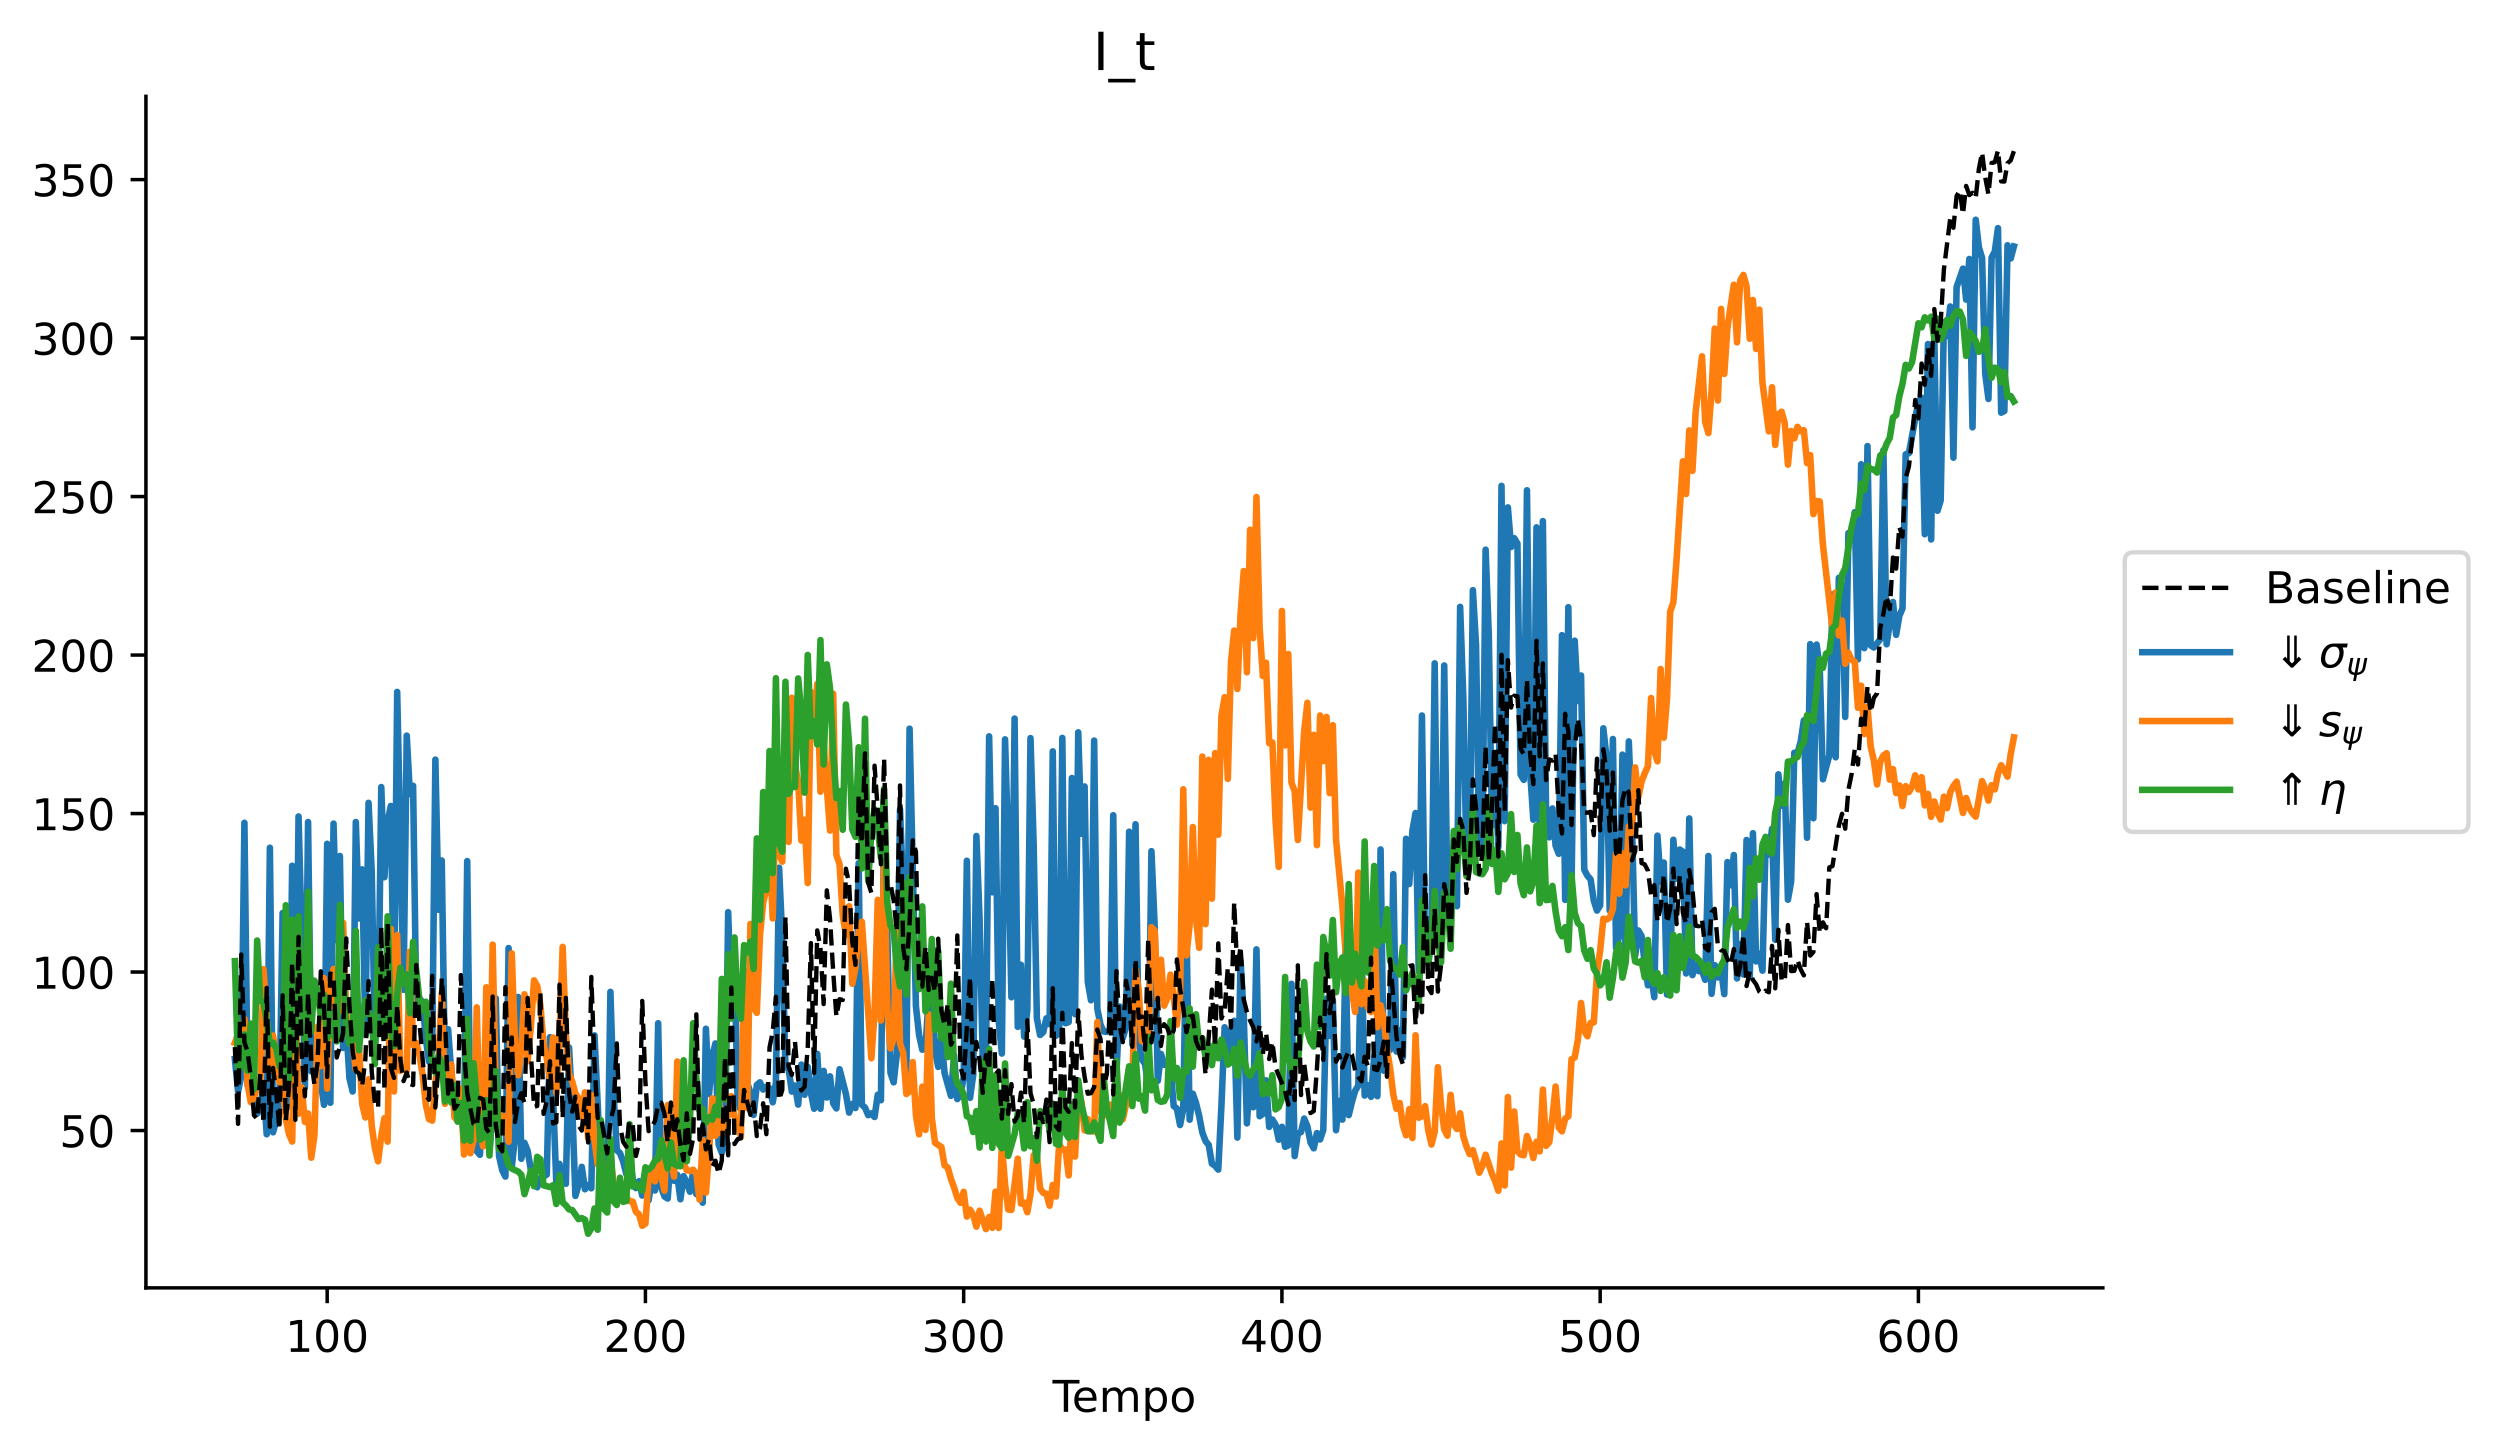 <?xml version="1.0" encoding="utf-8" standalone="no"?>
<!DOCTYPE svg PUBLIC "-//W3C//DTD SVG 1.1//EN"
  "http://www.w3.org/Graphics/SVG/1.1/DTD/svg11.dtd">
<!-- Created with matplotlib (https://matplotlib.org/) -->
<svg height="331.341pt" version="1.1" viewBox="0 0 570.286 331.341" width="570.286pt" xmlns="http://www.w3.org/2000/svg" xmlns:xlink="http://www.w3.org/1999/xlink">
 <defs>
  <style type="text/css">
*{stroke-linecap:butt;stroke-linejoin:round;}
  </style>
 </defs>
 <g id="figure_1">
  <g id="patch_1">
   <path d="M 0 331.341 
L 570.286 331.341 
L 570.286 0 
L 0 0 
z
" style="fill:#ffffff;"/>
  </g>
  <g id="axes_1">
   <g id="patch_2">
    <path d="M 33.288 293.784 
L 479.688 293.784 
L 479.688 21.984 
L 33.288 21.984 
z
" style="fill:#ffffff;"/>
   </g>
   <g id="line2d_1">
    <path clip-path="url(#p3eabbecb92)" d="M 53.578 241.558 
L 54.304 248.996 
L 55.03 245.527 
L 55.756 187.699 
L 56.482 247.615 
L 57.208 242.511 
L 57.934 251.979 
L 58.66 254.025 
L 59.386 252.335 
L 60.112 247.616 
L 60.838 258.74 
L 61.564 193.384 
L 62.29 258.289 
L 63.016 255.504 
L 63.742 252.09 
L 64.468 208.287 
L 65.194 223.715 
L 65.92 252.437 
L 66.646 197.495 
L 67.372 253.219 
L 68.098 186.252 
L 68.824 213.448 
L 69.55 248.037 
L 70.276 187.512 
L 71.002 244.387 
L 71.728 243.424 
L 72.454 243.467 
L 73.18 246.777 
L 73.906 252.039 
L 74.632 192.485 
L 75.358 251.555 
L 76.084 187.882 
L 76.81 214.508 
L 77.535 195.267 
L 78.261 239.052 
L 78.987 234.086 
L 79.713 245.95 
L 80.439 248.98 
L 81.165 187.51 
L 81.891 209.51 
L 82.617 198.322 
L 83.343 236.053 
L 84.069 183.141 
L 84.795 198.801 
L 85.521 237.037 
L 86.247 235.611 
L 86.973 179.548 
L 87.699 200.098 
L 88.425 187.459 
L 89.151 183.858 
L 89.877 230.072 
L 90.603 157.837 
L 92.055 225.799 
L 92.781 167.815 
L 93.507 181.164 
L 94.233 179.25 
L 94.959 229.493 
L 95.685 227.732 
L 96.411 228.65 
L 97.137 236.885 
L 97.863 242.151 
L 98.589 239.669 
L 99.315 173.274 
L 100.041 207.546 
L 100.767 196.292 
L 101.493 244.08 
L 102.219 234.784 
L 102.944 244.7 
L 103.67 251.766 
L 104.396 254.224 
L 105.122 252.195 
L 105.848 258.852 
L 106.574 196.431 
L 107.3 257.406 
L 108.026 255.096 
L 108.752 262.599 
L 109.478 263.429 
L 110.204 250.409 
L 110.93 257.646 
L 111.656 262.404 
L 112.382 253.24 
L 113.108 227.76 
L 113.834 263.666 
L 114.56 266.936 
L 115.286 268.392 
L 116.012 216.27 
L 116.738 266.18 
L 117.464 259.759 
L 118.19 227.429 
L 118.916 264.333 
L 119.642 260.703 
L 120.368 262.546 
L 121.094 266.881 
L 121.82 267.386 
L 122.546 270.834 
L 123.272 268.704 
L 123.998 268.414 
L 124.724 267.928 
L 125.45 236.601 
L 126.176 250.459 
L 126.902 269.901 
L 127.628 265.491 
L 128.353 269.669 
L 129.079 270.03 
L 129.805 238.939 
L 130.531 252.425 
L 131.257 272.799 
L 131.983 270.213 
L 132.709 266.175 
L 133.435 271.287 
L 134.161 270.336 
L 134.887 271.064 
L 135.613 236.178 
L 137.065 267.372 
L 137.791 267.983 
L 138.517 272.765 
L 139.243 226.266 
L 139.969 249.569 
L 140.695 262.385 
L 141.421 263.021 
L 142.147 264.935 
L 142.873 267.817 
L 143.599 263.327 
L 144.325 269.002 
L 145.051 271.021 
L 145.777 269.443 
L 146.503 272.72 
L 147.229 270.677 
L 147.955 273.802 
L 148.681 269.247 
L 149.407 271.564 
L 150.133 233.418 
L 150.859 270.919 
L 151.585 272.929 
L 152.311 273.404 
L 153.037 263.246 
L 153.763 269.356 
L 154.488 267.983 
L 155.214 273.567 
L 155.94 268.288 
L 156.666 269.778 
L 157.392 271.858 
L 158.118 267.269 
L 158.844 272.397 
L 159.57 272.145 
L 160.296 274.349 
L 161.022 234.673 
L 161.748 249.564 
L 162.474 240.922 
L 163.2 238.035 
L 163.926 261.055 
L 164.652 262.956 
L 165.378 260.983 
L 166.104 208.086 
L 166.83 229.631 
L 167.556 219.939 
L 168.282 252.465 
L 169.008 252.923 
L 169.734 245.559 
L 170.46 247.071 
L 171.186 249.226 
L 171.912 254.331 
L 172.638 247.476 
L 173.364 246.892 
L 174.09 248.547 
L 174.816 247.865 
L 175.542 248.266 
L 176.268 251.446 
L 176.994 247.027 
L 177.72 197.94 
L 178.446 213.934 
L 179.172 243.388 
L 179.897 243.818 
L 180.623 249.002 
L 181.349 247.628 
L 182.075 251.975 
L 182.801 242.846 
L 183.527 249.726 
L 184.253 243.386 
L 184.979 249.297 
L 185.705 252.916 
L 186.431 240.404 
L 187.157 252.921 
L 187.883 244.288 
L 188.609 250.356 
L 189.335 245.531 
L 190.061 251.693 
L 190.787 252.841 
L 191.513 243.902 
L 192.965 249.549 
L 193.691 253.802 
L 194.417 251.831 
L 195.143 252.747 
L 195.869 196.908 
L 196.595 252.021 
L 197.321 252.649 
L 198.047 254.385 
L 198.773 253.968 
L 199.499 254.796 
L 200.225 249.737 
L 200.951 250.975 
L 201.677 188.152 
L 202.403 212.81 
L 203.129 244.717 
L 203.855 246.89 
L 204.581 240.43 
L 205.306 184.629 
L 206.032 203.546 
L 206.758 245.995 
L 207.484 166.224 
L 208.936 229.551 
L 209.662 236.139 
L 210.388 239.444 
L 211.114 239.243 
L 211.84 227.24 
L 212.566 221.71 
L 213.292 239.681 
L 214.018 243.368 
L 214.744 236.728 
L 215.47 244.801 
L 216.922 249.987 
L 217.648 240.79 
L 218.374 250.717 
L 219.1 249.72 
L 219.826 245.807 
L 220.552 196.351 
L 221.278 250.427 
L 222.004 245.21 
L 222.73 190.697 
L 223.456 209.591 
L 224.182 242.06 
L 224.908 243.145 
L 225.634 167.975 
L 226.36 203.539 
L 227.086 184.364 
L 227.812 232.774 
L 228.538 240.32 
L 229.264 168.665 
L 229.99 193.211 
L 230.716 227.485 
L 231.441 163.925 
L 232.167 234.238 
L 232.893 220.082 
L 233.619 236.47 
L 234.345 230.476 
L 235.071 168.375 
L 235.797 192.805 
L 236.523 232.257 
L 237.249 236.089 
L 237.975 235.443 
L 238.701 232.293 
L 239.427 233.621 
L 240.153 171.404 
L 240.879 236.259 
L 241.605 235.605 
L 242.331 168.329 
L 243.057 233.413 
L 243.783 233.142 
L 244.509 177.479 
L 245.235 231.348 
L 245.961 167.058 
L 246.687 190.189 
L 247.413 179.408 
L 248.139 223.938 
L 248.865 228.172 
L 249.591 168.942 
L 250.317 230.144 
L 251.043 233.768 
L 251.769 235.308 
L 252.495 235.391 
L 253.221 235.19 
L 253.947 185.97 
L 254.673 244.764 
L 255.399 229.599 
L 256.125 236.756 
L 256.85 234.351 
L 257.576 189.725 
L 258.302 238.23 
L 259.028 188.031 
L 259.754 237.572 
L 260.48 241.668 
L 261.206 242.699 
L 261.932 248.09 
L 262.658 194.165 
L 263.384 211.006 
L 264.11 246.55 
L 264.836 240.43 
L 265.562 242.876 
L 266.288 243.031 
L 267.014 243.72 
L 267.74 252.306 
L 268.466 252.887 
L 269.192 256.638 
L 269.918 253.01 
L 270.644 210.894 
L 271.37 255.421 
L 272.096 249.496 
L 272.822 251.588 
L 273.548 254.582 
L 274.274 258.349 
L 275 260.296 
L 275.726 261.183 
L 276.452 265.438 
L 277.178 265.935 
L 277.904 266.801 
L 278.63 252.08 
L 279.356 234.342 
L 280.082 242.116 
L 280.808 234.898 
L 281.534 232.843 
L 282.259 259.494 
L 282.985 219.094 
L 283.711 231.476 
L 284.437 256.263 
L 285.163 244.705 
L 285.889 252.576 
L 286.615 216.569 
L 287.341 254.618 
L 288.067 254.124 
L 288.793 246.436 
L 289.519 257.062 
L 290.245 255.383 
L 290.971 256.555 
L 291.697 259.978 
L 292.423 257.048 
L 293.149 261.605 
L 293.875 261.293 
L 294.601 224.428 
L 295.327 263.718 
L 296.053 258.621 
L 296.779 258.247 
L 297.505 255.163 
L 298.231 256.938 
L 298.957 260.642 
L 299.683 261.944 
L 300.409 258.48 
L 301.135 259.932 
L 301.861 257.756 
L 302.587 227.809 
L 303.313 236.298 
L 304.039 228.128 
L 304.765 257.811 
L 305.491 251.138 
L 306.217 255.399 
L 306.943 216.925 
L 307.669 254.374 
L 308.394 251.355 
L 309.12 248.844 
L 309.846 247.65 
L 310.572 214.219 
L 311.298 249.917 
L 312.024 247.564 
L 312.75 250.198 
L 313.476 240.885 
L 314.202 250.052 
L 314.928 193.777 
L 315.654 244.254 
L 316.38 240.168 
L 317.106 239.471 
L 317.832 199.411 
L 318.558 239.883 
L 319.284 235.009 
L 320.01 241.218 
L 320.736 191.339 
L 321.462 201.655 
L 322.188 189.495 
L 322.914 185.459 
L 323.64 221.562 
L 324.366 163.225 
L 325.092 218.012 
L 325.818 210.94 
L 326.544 211.408 
L 327.27 151.317 
L 327.996 209.426 
L 328.722 214.603 
L 329.448 151.8 
L 330.174 205.749 
L 330.9 205.844 
L 331.626 203.627 
L 332.352 206.707 
L 333.078 138.431 
L 333.803 159.106 
L 334.529 196.335 
L 335.255 195.984 
L 335.981 134.627 
L 336.707 147.135 
L 337.433 194.016 
L 338.159 193.772 
L 338.885 125.393 
L 339.611 144.676 
L 340.337 188.327 
L 341.063 175.416 
L 341.789 193.312 
L 342.515 110.835 
L 343.241 187.313 
L 343.967 115.743 
L 344.693 124.786 
L 345.419 122.77 
L 346.145 123.98 
L 346.871 176.658 
L 347.597 177.901 
L 348.323 111.84 
L 349.049 176.2 
L 349.775 186.976 
L 350.501 120.299 
L 351.227 189.803 
L 351.953 118.867 
L 352.679 185.701 
L 353.405 191.007 
L 354.131 184.426 
L 354.857 192.931 
L 355.583 194.762 
L 356.309 144.897 
L 357.035 205.288 
L 357.761 138.513 
L 358.487 203.056 
L 359.212 146.151 
L 359.938 159.889 
L 360.664 154.093 
L 361.39 198.376 
L 362.116 199.769 
L 362.842 200.595 
L 363.568 205.459 
L 364.294 207.716 
L 365.02 206.528 
L 365.746 166.145 
L 366.472 172.8 
L 367.198 207.7 
L 367.924 168.583 
L 368.65 216.279 
L 369.376 213.518 
L 370.102 172.151 
L 370.828 218.096 
L 371.554 169.131 
L 372.28 188.014 
L 373.006 218.008 
L 373.732 212.256 
L 374.458 213.488 
L 375.184 219.684 
L 375.91 224.76 
L 376.636 222.35 
L 377.362 227.47 
L 378.088 190.624 
L 378.814 201.092 
L 379.54 196.76 
L 380.266 226.868 
L 380.992 223.067 
L 381.718 191.568 
L 382.444 200.433 
L 383.17 193.796 
L 383.896 194.281 
L 384.622 222.058 
L 385.347 186.703 
L 386.073 222.436 
L 386.799 220.095 
L 387.525 221.537 
L 388.251 221.436 
L 388.977 223.513 
L 389.703 195.268 
L 390.429 226.702 
L 391.155 220.167 
L 391.881 222.963 
L 392.607 221.229 
L 393.333 226.765 
L 394.059 196.647 
L 394.785 201.922 
L 395.511 195.045 
L 396.237 223.2 
L 396.963 215.371 
L 397.689 222.277 
L 398.415 191.615 
L 399.141 222.917 
L 399.867 190.071 
L 400.593 219.312 
L 401.319 217.56 
L 402.045 221.419 
L 402.771 191.855 
L 403.497 194.928 
L 404.223 189.071 
L 404.949 214.379 
L 405.675 176.636 
L 406.401 183.785 
L 407.127 178.762 
L 407.853 205.243 
L 408.579 201.167 
L 409.305 171.712 
L 410.031 171.793 
L 410.756 169.229 
L 411.482 164.336 
L 412.208 191.1 
L 412.934 146.937 
L 413.66 186.653 
L 414.386 147.034 
L 415.112 152.384 
L 415.838 177.77 
L 417.29 172.32 
L 418.016 135.577 
L 418.742 172.744 
L 419.468 131.815 
L 420.194 133.909 
L 420.92 163.553 
L 421.646 121.605 
L 422.372 123.25 
L 423.098 116.84 
L 423.824 150.414 
L 424.55 105.912 
L 425.276 147.854 
L 426.002 101.755 
L 426.728 147.234 
L 427.454 147.7 
L 428.906 145.824 
L 429.632 102.705 
L 430.358 146.968 
L 431.81 137.327 
L 432.536 144.814 
L 433.262 140.503 
L 433.988 138.793 
L 434.714 103.644 
L 435.44 103.392 
L 436.891 95.518 
L 437.617 91.619 
L 438.343 90.73 
L 439.069 121.866 
L 439.795 78.48 
L 440.521 123.054 
L 441.247 77.07 
L 441.973 116.504 
L 442.699 114.16 
L 443.425 73.475 
L 444.151 76.676 
L 444.877 69.916 
L 445.603 104.4 
L 446.329 65.485 
L 447.781 61.282 
L 448.507 68.349 
L 449.233 59.081 
L 449.959 97.479 
L 450.685 50.131 
L 451.411 56.413 
L 452.137 58.83 
L 452.863 85.27 
L 453.589 90.999 
L 454.315 58.748 
L 455.041 57.376 
L 455.767 52.042 
L 456.493 94.138 
L 457.219 93.766 
L 457.945 55.947 
L 458.671 58.954 
L 459.397 56.22 
L 459.397 56.22 
" style="fill:none;stroke:#1f77b4;stroke-linecap:square;stroke-width:1.5;"/>
   </g>
   <g id="line2d_2">
    <path clip-path="url(#p3eabbecb92)" d="M 53.578 237.875 
L 54.304 236.012 
L 55.03 241.289 
L 55.756 232.425 
L 56.482 247.422 
L 57.208 251.429 
L 57.934 250.298 
L 58.66 248.26 
L 59.386 247.373 
L 60.112 221.076 
L 61.564 244.07 
L 62.29 236.213 
L 63.742 246.679 
L 64.468 247.947 
L 65.194 255.192 
L 65.92 258.698 
L 66.646 260.404 
L 67.372 224.357 
L 68.098 254.072 
L 68.824 248.075 
L 69.55 255.912 
L 70.276 254.018 
L 71.002 264.087 
L 71.728 258.99 
L 72.454 234.194 
L 73.18 243.207 
L 73.906 223.126 
L 74.632 248.328 
L 75.358 224.72 
L 76.084 221.039 
L 76.81 231.105 
L 77.535 230.694 
L 78.261 210.53 
L 78.987 231.03 
L 79.713 237.298 
L 80.439 237.954 
L 81.165 243.977 
L 81.891 238.874 
L 82.617 251.852 
L 83.343 254.905 
L 84.069 246.203 
L 84.795 256.802 
L 85.521 261.913 
L 86.247 264.916 
L 86.973 259.12 
L 87.699 255.077 
L 88.425 260.424 
L 89.151 211.872 
L 89.877 248.984 
L 90.603 213.319 
L 91.329 244.278 
L 92.055 243.42 
L 92.781 244.307 
L 93.507 217.082 
L 94.233 238.382 
L 94.959 237.914 
L 95.685 240.741 
L 96.411 245.215 
L 97.137 252.006 
L 97.863 255.301 
L 98.589 255.636 
L 99.315 246.989 
L 100.041 241.338 
L 100.767 226.447 
L 101.493 251.789 
L 102.219 248.104 
L 102.944 242.819 
L 103.67 254.844 
L 104.396 255.702 
L 105.122 248.404 
L 105.848 263.361 
L 106.574 258.923 
L 107.3 263.072 
L 108.026 260.036 
L 108.752 229.794 
L 109.478 257.607 
L 110.204 261.513 
L 110.93 225.215 
L 111.656 255.39 
L 112.382 215.49 
L 113.108 249.529 
L 114.56 256.722 
L 115.286 254.603 
L 116.012 260.444 
L 116.738 217.481 
L 117.464 237.862 
L 118.19 245.262 
L 118.916 239.428 
L 119.642 226.818 
L 120.368 242.086 
L 121.094 234.203 
L 121.82 223.628 
L 122.546 224.902 
L 123.272 229.306 
L 123.998 238.214 
L 124.724 241.396 
L 125.45 246.374 
L 126.176 236.669 
L 126.902 249.449 
L 127.628 237.425 
L 128.353 215.997 
L 129.079 235.917 
L 129.805 244.881 
L 130.531 246.717 
L 131.257 249.456 
L 131.983 250.534 
L 132.709 254.755 
L 133.435 249.165 
L 134.161 259.627 
L 134.887 249.801 
L 135.613 259.99 
L 136.339 265.592 
L 137.065 263.48 
L 137.791 268.298 
L 138.517 270.853 
L 139.243 264.033 
L 139.969 270.097 
L 140.695 270.257 
L 141.421 270.013 
L 142.147 272.59 
L 142.873 273.105 
L 143.599 273.991 
L 144.325 274.099 
L 145.051 276.416 
L 145.777 277.025 
L 146.503 279.614 
L 147.229 279.104 
L 147.955 268.682 
L 148.681 267.043 
L 149.407 269.471 
L 150.133 263.953 
L 150.859 268.296 
L 151.585 271.618 
L 152.311 252.084 
L 153.037 264.718 
L 153.763 268.396 
L 154.488 242.139 
L 155.214 263.33 
L 155.94 265.518 
L 156.666 266.922 
L 157.392 267.118 
L 158.118 266.83 
L 158.844 267.694 
L 159.57 273.64 
L 160.296 260.045 
L 161.022 272.048 
L 161.748 263.161 
L 162.474 250.574 
L 163.2 259.096 
L 163.926 250.097 
L 164.652 258.631 
L 165.378 256.275 
L 166.104 254.367 
L 166.83 250.047 
L 167.556 254.736 
L 168.282 255.917 
L 169.008 259.406 
L 169.734 221.276 
L 170.46 252.783 
L 171.186 210.772 
L 171.912 229.882 
L 172.638 231.029 
L 173.364 213.339 
L 174.09 205.879 
L 174.816 203.025 
L 175.542 192.451 
L 176.268 209.515 
L 176.994 179.351 
L 177.72 194.905 
L 178.446 196.554 
L 179.172 162.737 
L 179.897 192.05 
L 180.623 159.173 
L 181.349 174.554 
L 182.075 178.377 
L 182.801 191.731 
L 183.527 186.988 
L 184.253 201.432 
L 184.979 157.858 
L 185.705 165.747 
L 186.431 156.003 
L 187.157 180.598 
L 187.883 169.977 
L 189.335 189.468 
L 190.061 158.26 
L 190.787 195.034 
L 191.513 197.144 
L 192.239 208.771 
L 192.965 213.238 
L 193.691 206.724 
L 194.417 224.41 
L 195.143 220.73 
L 195.869 212.547 
L 196.595 210.265 
L 198.773 241.391 
L 199.499 231.046 
L 200.225 205.262 
L 200.951 232.787 
L 201.677 195.037 
L 202.403 230.087 
L 203.129 239.137 
L 203.855 236.918 
L 204.581 211.123 
L 205.306 238.042 
L 206.032 240.156 
L 206.758 249.553 
L 207.484 248.947 
L 208.21 242.287 
L 208.936 254.409 
L 209.662 258.759 
L 210.388 247.896 
L 211.114 257.743 
L 211.84 231.394 
L 212.566 255.028 
L 213.292 260.689 
L 214.744 261.654 
L 215.47 265.849 
L 216.196 266.329 
L 216.922 268.94 
L 217.648 270.907 
L 218.374 273.257 
L 219.1 274.382 
L 219.826 271.871 
L 220.552 277.518 
L 221.278 275.944 
L 222.004 277.177 
L 222.73 279.818 
L 223.456 276.182 
L 224.908 280.364 
L 225.634 277.62 
L 226.36 280.098 
L 227.086 271.843 
L 227.812 280.115 
L 228.538 261.009 
L 229.264 270.099 
L 229.99 275.888 
L 230.716 276 
L 232.167 264.315 
L 232.893 274.546 
L 233.619 274.32 
L 234.345 276.524 
L 235.071 272.427 
L 235.797 263.551 
L 236.523 263.454 
L 237.249 271.102 
L 237.975 272.098 
L 238.701 272.33 
L 239.427 275.036 
L 240.153 270.3 
L 240.879 272.941 
L 241.605 260.967 
L 242.331 262.249 
L 243.057 262.233 
L 243.783 268.127 
L 244.509 253.787 
L 245.235 263.829 
L 245.961 249.182 
L 246.687 251.346 
L 247.413 257.852 
L 248.139 255.291 
L 248.865 257.685 
L 249.591 258.137 
L 250.317 233.145 
L 251.043 253.504 
L 251.769 254.495 
L 252.495 253.55 
L 253.221 251.978 
L 253.947 256.79 
L 254.673 249.339 
L 255.399 249.698 
L 256.125 255.312 
L 256.85 251.993 
L 257.576 243.643 
L 258.302 246.876 
L 259.028 221.193 
L 259.754 225.877 
L 260.48 237.505 
L 261.206 236.177 
L 261.932 240.347 
L 262.658 211.513 
L 263.384 212.303 
L 264.11 227.911 
L 264.836 218.93 
L 265.562 229.4 
L 266.288 227.708 
L 267.014 222.332 
L 267.74 227.37 
L 268.466 233.748 
L 269.192 226.772 
L 269.918 180.045 
L 270.644 217.941 
L 271.37 210.978 
L 272.096 188.663 
L 272.822 209.523 
L 273.548 216.214 
L 274.274 172.584 
L 275 210.802 
L 275.726 173.334 
L 276.452 204.994 
L 277.178 171.799 
L 277.904 190.404 
L 278.63 163.281 
L 279.356 159.036 
L 280.082 177.672 
L 280.808 150.912 
L 281.534 143.846 
L 282.259 157.169 
L 282.985 140.211 
L 283.711 130.269 
L 284.437 153.359 
L 285.163 120.84 
L 285.889 145.561 
L 286.615 113.374 
L 287.341 143.126 
L 288.067 154.208 
L 288.793 151.166 
L 289.519 169.527 
L 290.245 169.367 
L 290.971 187.178 
L 291.697 197.756 
L 292.423 139.368 
L 293.149 170.036 
L 293.875 149.193 
L 294.601 178.514 
L 295.327 180.464 
L 296.053 191.623 
L 297.505 166.761 
L 298.231 160.309 
L 298.957 184.222 
L 299.683 167.612 
L 300.409 192.795 
L 301.135 163.213 
L 301.861 173.622 
L 302.587 163.545 
L 303.313 180.93 
L 304.039 165.43 
L 304.765 191.508 
L 306.217 206.728 
L 306.943 217.293 
L 307.669 205.484 
L 308.394 225.927 
L 309.12 230.842 
L 309.846 199.055 
L 310.572 229.063 
L 311.298 223.764 
L 312.024 229.776 
L 312.75 230.876 
L 313.476 208.062 
L 314.202 234.309 
L 314.928 229.329 
L 315.654 232.489 
L 316.38 239.231 
L 317.106 243.74 
L 317.832 249.696 
L 318.558 252.929 
L 319.284 251.616 
L 320.01 256.64 
L 320.736 258.963 
L 321.462 253.02 
L 322.188 259.591 
L 322.914 236.154 
L 323.64 254.975 
L 324.366 254.649 
L 325.092 252.334 
L 325.818 257.897 
L 326.544 261.088 
L 327.27 258.155 
L 327.996 243.44 
L 328.722 252.118 
L 329.448 257.628 
L 330.174 259.063 
L 330.9 249.749 
L 331.626 256.505 
L 332.352 257.544 
L 333.078 253.96 
L 333.803 259.238 
L 334.529 261.555 
L 335.255 263.26 
L 335.981 262.371 
L 337.433 267.517 
L 338.159 265.947 
L 338.885 263.408 
L 340.337 267.748 
L 341.063 269.427 
L 341.789 271.617 
L 342.515 260.844 
L 343.241 270.435 
L 343.967 250.252 
L 344.693 266.351 
L 345.419 253.557 
L 346.145 262.61 
L 346.871 263.352 
L 347.597 263.542 
L 348.323 259.148 
L 349.049 261.132 
L 349.775 264.157 
L 350.501 260.456 
L 351.227 262.653 
L 351.953 248.541 
L 352.679 261.379 
L 353.405 260.548 
L 354.131 254.879 
L 354.857 247.856 
L 355.583 257.242 
L 356.309 258.074 
L 357.035 255.194 
L 357.761 254.625 
L 358.487 241.628 
L 359.212 241.225 
L 359.938 237.176 
L 360.664 228.793 
L 361.39 235.179 
L 362.116 236.383 
L 362.842 233.334 
L 363.568 233.217 
L 364.294 221.917 
L 365.02 216.812 
L 365.746 209.575 
L 366.472 209.741 
L 367.198 209.334 
L 367.924 207.387 
L 368.65 194.682 
L 369.376 203.852 
L 370.102 194.708 
L 370.828 201.958 
L 371.554 188.523 
L 372.28 189.93 
L 373.006 175.057 
L 373.732 181.846 
L 374.458 178.351 
L 375.184 176.406 
L 375.91 174.791 
L 376.636 159.238 
L 377.362 171.288 
L 378.088 173.659 
L 378.814 152.621 
L 379.54 168.274 
L 380.266 159.378 
L 380.992 139.516 
L 381.718 137.408 
L 382.444 127.746 
L 383.896 105.239 
L 384.622 112.68 
L 385.347 98.182 
L 386.073 107.405 
L 386.799 93.99 
L 388.251 81.281 
L 388.977 96.27 
L 389.703 98.792 
L 390.429 89.328 
L 391.155 74.954 
L 391.881 91.363 
L 392.607 70.468 
L 393.333 85.284 
L 394.059 74.67 
L 395.511 64.945 
L 396.237 78.092 
L 396.963 64.015 
L 397.689 62.709 
L 398.415 65.272 
L 399.141 77.265 
L 399.867 68.44 
L 400.593 79.593 
L 401.319 70.625 
L 402.045 87.299 
L 403.497 98.403 
L 404.223 88.339 
L 404.949 101.495 
L 405.675 94.571 
L 406.401 93.924 
L 407.127 96.504 
L 407.853 105.991 
L 408.579 98.317 
L 409.305 99.988 
L 410.031 97.368 
L 410.756 98.361 
L 411.482 98.141 
L 412.208 105.635 
L 412.934 103.812 
L 413.66 117.271 
L 414.386 114.294 
L 415.112 114.392 
L 415.838 124.282 
L 418.016 143.568 
L 418.742 135.136 
L 419.468 144.957 
L 420.194 141.556 
L 420.92 151.419 
L 421.646 148.907 
L 422.372 150.513 
L 423.098 150.963 
L 423.824 161.46 
L 424.55 156.413 
L 425.276 167.452 
L 426.002 161.296 
L 426.728 170.313 
L 427.454 173.504 
L 428.18 178.949 
L 428.906 173.753 
L 429.632 172.326 
L 430.358 171.825 
L 431.084 177.849 
L 431.81 175.437 
L 432.536 180.906 
L 433.262 179.16 
L 433.988 183.863 
L 434.714 179.341 
L 435.44 180.683 
L 436.165 179.423 
L 436.891 176.855 
L 437.617 180.096 
L 438.343 177.297 
L 439.069 183.718 
L 439.795 181.117 
L 440.521 186.332 
L 441.247 182.831 
L 441.973 185.497 
L 442.699 186.943 
L 443.425 181.731 
L 444.151 184.343 
L 444.877 180.737 
L 445.603 179.286 
L 446.329 178.317 
L 447.781 185.446 
L 448.507 182.039 
L 449.233 184.338 
L 449.959 185.501 
L 450.685 186.292 
L 452.137 178.182 
L 452.863 179.947 
L 453.589 182.631 
L 454.315 179.129 
L 455.041 180.069 
L 455.767 176.472 
L 456.493 174.562 
L 457.219 175.752 
L 457.945 177.167 
L 458.671 172.005 
L 459.397 168.211 
L 459.397 168.211 
" style="fill:none;stroke:#ff7f0e;stroke-linecap:square;stroke-width:1.5;"/>
   </g>
   <g id="line2d_3">
    <path clip-path="url(#p3eabbecb92)" d="M 53.578 219.248 
L 54.304 243.426 
L 55.03 243.556 
L 55.756 235.975 
L 56.482 244.232 
L 57.208 233.492 
L 57.934 248.443 
L 58.66 214.545 
L 59.386 228.332 
L 60.112 228.491 
L 60.838 232.942 
L 61.564 238.143 
L 62.29 237.84 
L 63.016 239.137 
L 63.742 242.98 
L 64.468 244.463 
L 65.194 206.504 
L 65.92 246.406 
L 66.646 209.786 
L 67.372 239.17 
L 68.098 209.012 
L 68.824 225.777 
L 69.55 237.175 
L 70.276 203.443 
L 71.002 235.2 
L 71.728 223.695 
L 72.454 225.98 
L 73.18 231.887 
L 73.906 226.876 
L 74.632 236.825 
L 75.358 230.885 
L 76.084 236.231 
L 76.81 237.569 
L 77.535 206.402 
L 78.987 234.943 
L 79.713 238.081 
L 80.439 237.319 
L 81.165 212.323 
L 81.891 239.572 
L 82.617 231.782 
L 83.343 228.257 
L 84.069 231.274 
L 84.795 232.248 
L 85.521 242.721 
L 86.247 216.085 
L 86.973 220.512 
L 87.699 236.688 
L 88.425 209.023 
L 89.151 234.964 
L 89.877 238.609 
L 90.603 226.87 
L 91.329 220.764 
L 92.055 224.466 
L 92.781 222.257 
L 93.507 231.119 
L 94.233 214.848 
L 95.685 228.072 
L 96.411 230.409 
L 97.137 228.505 
L 97.863 238.464 
L 98.589 241.931 
L 99.315 244.672 
L 100.041 240.902 
L 100.767 242.346 
L 101.493 251.256 
L 102.219 249.527 
L 102.944 251.522 
L 103.67 247.525 
L 104.396 255.862 
L 105.122 251.644 
L 105.848 260.172 
L 106.574 232.414 
L 107.3 260.235 
L 108.026 242.555 
L 109.478 259.981 
L 110.204 259.433 
L 110.93 250.954 
L 111.656 263.596 
L 112.382 250.649 
L 113.108 244.32 
L 113.834 262.172 
L 114.56 261.382 
L 115.286 263.307 
L 116.012 265.804 
L 116.738 266.568 
L 118.19 267.248 
L 118.916 267.971 
L 119.642 272.401 
L 120.368 269.991 
L 121.094 267.046 
L 121.82 270.585 
L 122.546 263.883 
L 123.272 264.455 
L 123.998 270.402 
L 125.45 270.786 
L 126.176 270.366 
L 126.902 274.633 
L 127.628 268.058 
L 128.353 274.29 
L 129.079 274.957 
L 129.805 275.871 
L 130.531 276.05 
L 131.983 278.108 
L 132.709 277.867 
L 133.435 278.227 
L 134.161 281.43 
L 134.887 280.226 
L 135.613 275.673 
L 136.339 280.524 
L 137.065 255.567 
L 137.791 275.84 
L 138.517 276.583 
L 139.243 259.822 
L 139.969 274.085 
L 140.695 274.881 
L 141.421 268.662 
L 142.147 274.148 
L 142.873 273.965 
L 143.599 256.435 
L 144.325 270.658 
L 145.051 270.047 
L 146.503 271.583 
L 147.229 266.273 
L 147.955 266.782 
L 148.681 266.147 
L 149.407 264.767 
L 150.133 264.361 
L 150.859 260.076 
L 151.585 263 
L 152.311 266.563 
L 153.037 260.594 
L 153.763 265.502 
L 154.488 265.931 
L 155.214 266.035 
L 155.94 241.873 
L 156.666 264.883 
L 157.392 255.597 
L 158.118 233.413 
L 158.844 245.877 
L 159.57 253.297 
L 160.296 252.918 
L 161.022 256.063 
L 161.748 254.857 
L 162.474 255.413 
L 163.2 252.43 
L 163.926 254.37 
L 164.652 223.303 
L 165.378 250.784 
L 166.104 217.679 
L 166.83 232.363 
L 167.556 213.854 
L 168.282 229.679 
L 169.008 232.382 
L 169.734 215.604 
L 170.46 217.247 
L 171.186 214.798 
L 171.912 221.011 
L 172.638 191.243 
L 173.364 209.803 
L 174.09 180.671 
L 174.816 203.021 
L 175.542 171.319 
L 176.268 199.166 
L 176.994 154.714 
L 177.72 192.362 
L 178.446 194.292 
L 179.172 155.511 
L 179.897 181.084 
L 180.623 179.187 
L 181.349 179.516 
L 182.075 154.773 
L 182.801 162.91 
L 183.527 180.818 
L 184.253 149.406 
L 184.979 167.956 
L 185.705 164.532 
L 186.431 169.836 
L 187.157 146.013 
L 187.883 174.405 
L 188.609 151.55 
L 189.335 156.953 
L 190.061 171.816 
L 190.787 182.073 
L 191.513 180.447 
L 192.239 189.269 
L 192.965 160.717 
L 193.691 169.686 
L 194.417 189.201 
L 195.143 190.889 
L 195.869 170.461 
L 196.595 198.102 
L 197.321 163.953 
L 198.047 200.982 
L 198.773 189.802 
L 199.499 184.624 
L 200.225 188.658 
L 200.951 195.664 
L 201.677 179.921 
L 202.403 205.929 
L 203.129 211.116 
L 203.855 212.406 
L 204.581 220.731 
L 205.306 225.02 
L 206.032 201.238 
L 206.758 226.862 
L 207.484 200.091 
L 208.936 220.63 
L 209.662 225.631 
L 210.388 206.767 
L 211.114 230.674 
L 211.84 228.233 
L 212.566 214.209 
L 213.292 234.969 
L 214.018 216.973 
L 214.744 236.844 
L 215.47 232.119 
L 216.196 241.136 
L 216.922 224.393 
L 217.648 244.503 
L 218.374 247.248 
L 219.1 248.076 
L 219.826 249.641 
L 220.552 254.613 
L 221.278 254.983 
L 222.004 258.227 
L 222.73 253.473 
L 223.456 261.783 
L 224.182 242.111 
L 224.908 260.398 
L 225.634 239.299 
L 226.36 261.844 
L 227.086 245.281 
L 227.812 260.904 
L 228.538 261.943 
L 229.264 242.584 
L 229.99 263.675 
L 231.441 258.71 
L 232.167 253.951 
L 232.893 255.648 
L 233.619 261.962 
L 234.345 251.428 
L 235.071 261.486 
L 235.797 259.618 
L 236.523 264.759 
L 237.249 253.471 
L 237.975 254.592 
L 238.701 252.755 
L 239.427 257.93 
L 240.153 251.748 
L 240.879 260.909 
L 241.605 261.157 
L 242.331 247.798 
L 243.057 258.407 
L 243.783 259.554 
L 244.509 251.865 
L 245.235 259.375 
L 245.961 246.452 
L 246.687 251.935 
L 248.139 258.065 
L 248.865 258.085 
L 249.591 256.049 
L 251.043 260.238 
L 251.769 245.792 
L 252.495 252.93 
L 253.221 255.801 
L 253.947 259.141 
L 254.673 242.028 
L 255.399 256.081 
L 256.125 254.137 
L 256.85 247.899 
L 257.576 243.241 
L 258.302 252.317 
L 259.028 240.481 
L 259.754 250.615 
L 260.48 250.039 
L 261.206 253.337 
L 261.932 236.543 
L 262.658 248.699 
L 263.384 246.591 
L 264.11 250.918 
L 264.836 251.331 
L 265.562 251.176 
L 266.288 249.683 
L 267.014 232.939 
L 267.74 246.012 
L 268.466 243.623 
L 269.192 250.448 
L 269.918 244.213 
L 270.644 244.529 
L 271.37 230.032 
L 272.096 243.319 
L 272.822 231.375 
L 273.548 238.511 
L 274.274 236.891 
L 275 241.082 
L 275.726 238.448 
L 276.452 242.975 
L 277.178 237.946 
L 277.904 241.407 
L 278.63 237.127 
L 279.356 239.346 
L 280.082 242.844 
L 280.808 242.319 
L 281.534 239.273 
L 282.259 245.378 
L 282.985 237.801 
L 284.437 244.407 
L 285.163 245.384 
L 285.889 243.956 
L 286.615 242.965 
L 287.341 240.227 
L 288.067 249.562 
L 288.793 247.539 
L 289.519 249.491 
L 290.245 245.262 
L 290.971 253.066 
L 291.697 252.536 
L 292.423 250.579 
L 293.149 222.851 
L 293.875 240.815 
L 294.601 244.427 
L 295.327 241.966 
L 296.053 242.546 
L 296.779 234.194 
L 297.505 224.005 
L 298.231 235.201 
L 298.957 237.608 
L 299.683 238.711 
L 300.409 220.04 
L 301.135 234.296 
L 301.861 213.744 
L 302.587 217.534 
L 303.313 222.573 
L 304.039 209.86 
L 304.765 226.334 
L 305.491 219.896 
L 306.217 218.408 
L 306.943 226.563 
L 307.669 201.681 
L 308.394 224.126 
L 309.12 217.56 
L 309.846 222.187 
L 310.572 225.019 
L 311.298 191.956 
L 312.024 221.824 
L 312.75 215.202 
L 313.476 197.54 
L 314.202 215.677 
L 314.928 212.26 
L 315.654 214.523 
L 316.38 207.399 
L 317.106 219.191 
L 317.832 220.869 
L 318.558 220.956 
L 319.284 222.304 
L 320.01 216.056 
L 320.736 225.906 
L 322.188 221.97 
L 323.64 229.639 
L 324.366 205.379 
L 325.092 215.158 
L 325.818 219.793 
L 326.544 214.702 
L 327.27 203.235 
L 327.996 214.029 
L 328.722 219.551 
L 329.448 203.622 
L 330.174 205.082 
L 330.9 216.42 
L 331.626 189.564 
L 332.352 198.248 
L 333.078 187.446 
L 333.803 191.09 
L 334.529 199.889 
L 335.255 196.269 
L 335.981 183.686 
L 336.707 198.924 
L 337.433 199.264 
L 338.159 199.413 
L 338.885 198.219 
L 339.611 182.021 
L 340.337 197.094 
L 341.063 193.975 
L 341.789 203.453 
L 342.515 194.652 
L 343.241 200.569 
L 343.967 199.199 
L 344.693 185.707 
L 345.419 198.9 
L 346.145 190.471 
L 346.871 201.553 
L 347.597 204.201 
L 348.323 193.315 
L 349.049 203.339 
L 349.775 201.116 
L 350.501 188.363 
L 351.227 206.005 
L 351.953 183.489 
L 352.679 205.315 
L 353.405 205.235 
L 354.131 202.091 
L 354.857 207.951 
L 355.583 212.255 
L 356.309 213.562 
L 357.035 211.518 
L 357.761 216.711 
L 358.487 199.653 
L 359.212 208.239 
L 359.938 210.566 
L 360.664 211.254 
L 361.39 216.835 
L 362.116 218.71 
L 362.842 216.743 
L 363.568 220.949 
L 364.294 222.153 
L 365.02 224.787 
L 365.746 223.862 
L 366.472 219.504 
L 367.198 227.589 
L 367.924 223.178 
L 368.65 217.332 
L 369.376 215.345 
L 370.102 223.011 
L 370.828 219.625 
L 371.554 209.094 
L 372.28 214.689 
L 373.006 219.328 
L 373.732 219.595 
L 374.458 219.189 
L 375.184 222.95 
L 375.91 214.434 
L 376.636 223.226 
L 377.362 224.378 
L 378.088 221.987 
L 378.814 226.042 
L 379.54 222.918 
L 380.266 225.609 
L 380.992 227.104 
L 381.718 213.26 
L 382.444 225.898 
L 383.17 213.573 
L 383.896 220.802 
L 384.622 217.385 
L 385.347 211.403 
L 386.073 218.067 
L 386.799 218.288 
L 387.525 219 
L 388.251 219.966 
L 388.977 221.855 
L 389.703 220.049 
L 390.429 222.826 
L 391.155 221.61 
L 391.881 222.014 
L 392.607 220.244 
L 393.333 218.886 
L 394.059 211.64 
L 395.511 207.394 
L 396.237 211.701 
L 396.963 210.215 
L 397.689 211.682 
L 398.415 209.244 
L 399.141 197.977 
L 399.867 204.51 
L 400.593 195.781 
L 401.319 200.664 
L 402.045 192.655 
L 402.771 190.886 
L 403.497 194.248 
L 404.223 194.682 
L 404.949 185.448 
L 405.675 182.153 
L 406.401 183.152 
L 407.127 183.321 
L 407.853 173.734 
L 408.579 173.714 
L 409.305 173.075 
L 410.031 172.693 
L 410.756 170.289 
L 411.482 169.366 
L 412.208 163.174 
L 412.934 163.499 
L 413.66 164.482 
L 415.112 150.376 
L 415.838 152.326 
L 416.564 149.093 
L 417.29 148.748 
L 418.016 143.278 
L 418.742 142.609 
L 419.468 136.227 
L 420.194 131.092 
L 420.92 129.632 
L 422.372 120.199 
L 423.098 117.214 
L 423.824 117.181 
L 424.55 110.343 
L 425.276 111.764 
L 426.002 106.264 
L 426.728 107.014 
L 427.454 107.119 
L 428.18 107.796 
L 428.906 103.934 
L 429.632 103.255 
L 430.358 101.248 
L 431.084 99.892 
L 431.81 95.253 
L 432.536 94.681 
L 433.262 90.394 
L 433.988 87.546 
L 434.714 83.215 
L 435.44 84.066 
L 436.165 82.607 
L 437.617 73.75 
L 438.343 74.658 
L 439.069 72.389 
L 439.795 73.111 
L 440.521 72.24 
L 441.247 77.145 
L 441.973 72.698 
L 442.699 77.467 
L 443.425 75.744 
L 444.151 72.954 
L 444.877 74.313 
L 445.603 72.141 
L 446.329 70.988 
L 447.055 71.071 
L 447.781 72.898 
L 448.507 81.183 
L 449.233 75.755 
L 449.959 76.641 
L 450.685 77.763 
L 451.411 80.248 
L 452.137 79.823 
L 452.863 75.055 
L 453.589 81.876 
L 454.315 86.151 
L 455.041 83.864 
L 455.767 84.248 
L 456.493 87.213 
L 457.219 84.888 
L 457.945 90.524 
L 458.671 90.342 
L 459.397 91.568 
L 459.397 91.568 
" style="fill:none;stroke:#2ca02c;stroke-linecap:square;stroke-width:1.5;"/>
   </g>
   <g id="line2d_4">
    <path clip-path="url(#p3eabbecb92)" d="M 53.578 238.852 
L 54.304 256.359 
L 55.03 217.743 
L 55.756 237.714 
L 56.482 239.964 
L 57.208 245.667 
L 57.934 254.388 
L 58.66 255.252 
L 59.386 244.932 
L 60.112 256.189 
L 60.838 225.35 
L 61.564 257.026 
L 62.29 243.631 
L 63.016 249.362 
L 63.742 257.591 
L 64.468 227.042 
L 65.194 255.628 
L 65.92 248.161 
L 66.646 219.546 
L 67.372 255.447 
L 68.098 213.712 
L 68.824 240.481 
L 69.55 250.081 
L 70.276 226.485 
L 71.002 242.207 
L 71.728 247.38 
L 72.454 242.337 
L 73.18 221.577 
L 73.906 229.476 
L 74.632 245.663 
L 75.358 222.07 
L 76.084 222.453 
L 76.81 241.232 
L 77.535 238.749 
L 78.261 235.713 
L 78.987 214.083 
L 79.713 229.425 
L 80.439 239.796 
L 81.165 244.329 
L 81.891 244.862 
L 82.617 247.744 
L 83.343 241.593 
L 84.069 223.835 
L 84.795 244.465 
L 85.521 251.619 
L 86.247 252.705 
L 86.973 211.323 
L 87.699 248.635 
L 88.425 210.634 
L 89.151 243.577 
L 89.877 245.885 
L 90.603 229.291 
L 91.329 241.662 
L 92.055 246.613 
L 92.781 244.652 
L 93.507 247.269 
L 94.233 247.515 
L 94.959 220.126 
L 95.685 233.36 
L 97.137 249.847 
L 97.863 250.871 
L 98.589 222.612 
L 99.315 252.626 
L 100.041 242.556 
L 100.767 223.211 
L 101.493 232.241 
L 102.219 249.459 
L 102.944 246.522 
L 103.67 252.911 
L 104.396 251.892 
L 105.122 222.429 
L 105.848 239.355 
L 106.574 249.35 
L 108.026 256.367 
L 108.752 256.915 
L 109.478 250.453 
L 110.204 250.784 
L 110.93 257.455 
L 111.656 258.47 
L 112.382 227.321 
L 113.108 256.75 
L 113.834 261.413 
L 114.56 262.627 
L 115.286 225.178 
L 116.012 246.789 
L 116.738 236.669 
L 117.464 255.937 
L 118.19 251.384 
L 118.916 249.379 
L 119.642 251.629 
L 120.368 227.655 
L 121.82 252.51 
L 122.546 252.278 
L 123.272 226.486 
L 123.998 254.09 
L 124.724 251.126 
L 125.45 242.087 
L 126.176 256.272 
L 126.902 256.01 
L 127.628 224.615 
L 128.353 255.031 
L 129.079 227.63 
L 129.805 249.383 
L 130.531 253.568 
L 131.257 250.18 
L 131.983 256.719 
L 132.709 257.892 
L 133.435 250.732 
L 134.161 260.613 
L 134.887 222.856 
L 135.613 242.652 
L 136.339 255 
L 137.065 254.675 
L 138.517 263.097 
L 139.243 255.749 
L 139.969 252.828 
L 140.695 238.018 
L 141.421 256.696 
L 142.147 260.465 
L 142.873 261.572 
L 143.599 255.677 
L 144.325 256.594 
L 145.051 263.698 
L 145.777 260.694 
L 146.503 228.329 
L 147.229 246.742 
L 147.955 258.034 
L 148.681 257.158 
L 149.407 255.666 
L 150.133 252.102 
L 150.859 251.563 
L 151.585 254.145 
L 152.311 260.632 
L 153.037 251.504 
L 153.763 258.833 
L 154.488 255.326 
L 155.214 261.264 
L 155.94 264.684 
L 156.666 253.972 
L 157.392 263.203 
L 158.118 259.665 
L 158.844 231.39 
L 159.57 259.956 
L 160.296 256.504 
L 161.022 262.194 
L 161.748 259.776 
L 162.474 266.173 
L 163.2 264.781 
L 163.926 267.736 
L 164.652 264.748 
L 165.378 241.029 
L 166.104 263.535 
L 166.83 225.275 
L 167.556 260.963 
L 168.282 259.851 
L 169.008 259.658 
L 169.734 248.646 
L 171.186 254.31 
L 171.912 251.483 
L 172.638 259.143 
L 173.364 257.382 
L 174.09 251.676 
L 174.816 258.712 
L 175.542 238.925 
L 176.268 235.394 
L 176.994 227.375 
L 177.72 250.888 
L 178.446 248.659 
L 179.172 209.117 
L 179.897 243.372 
L 180.623 245.193 
L 181.349 237.652 
L 182.075 246.249 
L 182.801 248.748 
L 183.527 247.925 
L 184.253 238.937 
L 184.979 215.141 
L 185.705 244.746 
L 186.431 212.245 
L 187.157 216.184 
L 187.883 229.039 
L 188.609 203.111 
L 189.335 209.503 
L 190.061 221.637 
L 190.787 231.831 
L 191.513 227.935 
L 192.239 228.104 
L 192.965 198.166 
L 193.691 201.58 
L 194.417 214.83 
L 195.143 220.104 
L 195.869 181.419 
L 196.595 192.329 
L 197.321 171.855 
L 198.047 201.357 
L 198.773 203.664 
L 199.499 174.661 
L 200.225 184.703 
L 200.951 197.164 
L 201.677 173.143 
L 202.403 202.802 
L 203.129 201.561 
L 203.855 205.394 
L 204.581 212.43 
L 205.306 179.185 
L 206.032 216.099 
L 206.758 221.101 
L 207.484 210.658 
L 208.21 191.698 
L 208.936 194.284 
L 209.662 224.297 
L 210.388 225.047 
L 211.114 215.907 
L 211.84 225.817 
L 212.566 223.056 
L 213.292 226.246 
L 214.018 214.13 
L 214.744 230.474 
L 215.47 233.908 
L 216.196 229.023 
L 216.922 238.298 
L 217.648 236.809 
L 218.374 213.386 
L 219.1 243.41 
L 219.826 246.036 
L 221.278 222.914 
L 222.004 245.111 
L 222.73 237.702 
L 223.456 241.917 
L 224.182 249.307 
L 224.908 240.674 
L 225.634 243.995 
L 226.36 223.154 
L 227.086 245.084 
L 227.812 244.203 
L 228.538 255.166 
L 229.264 244.108 
L 229.99 254.094 
L 230.716 247.295 
L 231.441 255.837 
L 232.167 254.56 
L 232.893 249.234 
L 233.619 256.235 
L 234.345 232.736 
L 235.071 249.357 
L 235.797 251.9 
L 236.523 259.424 
L 237.249 253.967 
L 237.975 255.974 
L 238.701 250.827 
L 239.427 260.535 
L 240.153 225.431 
L 240.879 256.91 
L 241.605 257.794 
L 242.331 231.044 
L 243.057 252.597 
L 243.783 253.629 
L 244.509 237.951 
L 245.235 252.635 
L 245.961 230.493 
L 246.687 240.693 
L 247.413 245.626 
L 248.139 249.491 
L 248.865 249.366 
L 249.591 247.978 
L 250.317 234.858 
L 251.043 236.982 
L 251.769 248.199 
L 252.495 244.907 
L 253.221 228.829 
L 253.947 249.65 
L 254.673 221.519 
L 255.399 233.749 
L 256.125 237.737 
L 256.85 223.734 
L 257.576 227.587 
L 258.302 238.782 
L 259.028 218.753 
L 259.754 232.2 
L 260.48 231.896 
L 261.206 239.405 
L 261.932 214.216 
L 262.658 237.773 
L 263.384 233.301 
L 264.11 227.626 
L 264.836 238.584 
L 265.562 233.643 
L 266.288 234.501 
L 267.014 236.609 
L 267.74 235.045 
L 268.466 218.876 
L 269.192 225.542 
L 269.918 229.912 
L 270.644 235.43 
L 271.37 231.927 
L 272.096 231.691 
L 272.822 237.503 
L 273.548 239.238 
L 274.274 236.564 
L 275 245.15 
L 275.726 236.518 
L 276.452 225.745 
L 277.178 238.708 
L 277.904 215.203 
L 278.63 232.322 
L 279.356 230.442 
L 280.082 220.695 
L 280.808 234.389 
L 281.534 205.872 
L 282.259 221.666 
L 282.985 215.862 
L 283.711 227.991 
L 284.437 230.811 
L 285.163 232.812 
L 285.889 234.332 
L 286.615 237.548 
L 287.341 233.826 
L 288.067 240.46 
L 288.793 235.598 
L 289.519 241.576 
L 290.245 237.676 
L 290.971 243.524 
L 293.149 248.852 
L 293.875 251.983 
L 294.601 244.53 
L 295.327 250.931 
L 296.053 220.218 
L 296.779 249.806 
L 297.505 242.703 
L 298.957 253.893 
L 299.683 253.455 
L 300.409 243.725 
L 301.135 232.135 
L 301.861 241.785 
L 302.587 217.664 
L 303.313 231.111 
L 304.039 226.109 
L 304.765 242.175 
L 305.491 240.688 
L 306.217 243.501 
L 306.943 241.413 
L 307.669 239.786 
L 308.394 240.581 
L 309.12 244.181 
L 309.846 245.658 
L 310.572 246.643 
L 311.298 241.055 
L 312.024 243.155 
L 312.75 218.459 
L 313.476 243.882 
L 314.202 244.103 
L 314.928 241.855 
L 315.654 237.613 
L 316.38 245.617 
L 317.106 218.836 
L 318.558 236.527 
L 319.284 240.658 
L 320.01 242.724 
L 320.736 220.729 
L 321.462 220.382 
L 322.188 220.204 
L 322.914 233.76 
L 323.64 222.774 
L 324.366 230.901 
L 325.092 199.643 
L 325.818 225.341 
L 326.544 226.546 
L 327.27 207.277 
L 327.996 226.192 
L 328.722 220.155 
L 329.448 201.695 
L 330.174 205.408 
L 330.9 215.7 
L 331.626 191.481 
L 332.352 196.593 
L 333.078 186.801 
L 333.803 189.459 
L 334.529 203.687 
L 335.255 198.507 
L 335.981 177.799 
L 336.707 184.44 
L 337.433 199.354 
L 338.159 194.768 
L 338.885 170.24 
L 339.611 196.533 
L 340.337 183.868 
L 341.063 164.994 
L 341.789 195.378 
L 342.515 149.368 
L 343.241 184.972 
L 343.967 150.584 
L 344.693 161.387 
L 345.419 158.704 
L 346.145 158.833 
L 346.871 170.801 
L 347.597 172.074 
L 348.323 155.063 
L 349.049 172.183 
L 349.775 178.857 
L 350.501 146.164 
L 351.227 172.525 
L 351.953 151.344 
L 352.679 177.952 
L 353.405 173.235 
L 354.131 173.512 
L 354.857 172.002 
L 355.583 185.172 
L 356.309 190.136 
L 357.035 162.837 
L 357.761 166.835 
L 358.487 188.182 
L 359.212 170.61 
L 359.938 163.992 
L 360.664 168.911 
L 361.39 185.318 
L 362.116 185.389 
L 362.842 185.196 
L 363.568 190.511 
L 364.294 173.074 
L 365.02 189.398 
L 365.746 170.917 
L 366.472 175.977 
L 367.198 189.497 
L 367.924 176.247 
L 368.65 194.679 
L 369.376 195.571 
L 370.102 182.51 
L 370.828 179.667 
L 371.554 180.777 
L 372.28 196.236 
L 373.006 194.216 
L 373.732 180.258 
L 374.458 196.878 
L 375.184 197.192 
L 375.91 198.626 
L 376.636 204.193 
L 377.362 201.911 
L 378.088 210.187 
L 378.814 206.89 
L 379.54 199.505 
L 380.266 210.536 
L 380.992 207.247 
L 381.718 198.134 
L 382.444 210.797 
L 383.17 199.837 
L 383.896 208.239 
L 384.622 210.642 
L 385.347 198.475 
L 386.073 202.931 
L 386.799 211.162 
L 387.525 211.282 
L 388.251 209.71 
L 388.977 216.192 
L 389.703 216.825 
L 390.429 208.104 
L 391.155 207.314 
L 391.881 215.955 
L 392.607 216.789 
L 393.333 216.922 
L 394.059 218.826 
L 394.785 220.13 
L 395.511 216.494 
L 396.237 223.42 
L 396.963 220.42 
L 397.689 213.151 
L 398.415 224.927 
L 399.141 221.598 
L 399.867 223.532 
L 400.593 224.526 
L 401.319 226.205 
L 402.045 226.793 
L 402.771 225.986 
L 403.497 226.338 
L 404.223 215.777 
L 404.949 225.446 
L 405.675 212.092 
L 406.401 223.645 
L 407.127 223.804 
L 407.853 211.015 
L 408.579 221.515 
L 409.305 221.463 
L 410.031 218.953 
L 410.756 221.112 
L 411.482 222.499 
L 412.208 210.253 
L 412.934 217.981 
L 413.66 217.147 
L 414.386 203.956 
L 415.112 212.834 
L 415.838 210.404 
L 416.564 211.746 
L 417.29 197.873 
L 418.016 197.563 
L 419.468 188.325 
L 420.194 185.64 
L 420.92 189.035 
L 421.646 180.169 
L 422.372 176.608 
L 423.098 170.94 
L 423.824 174.386 
L 424.55 163.941 
L 425.276 166.465 
L 426.002 156.673 
L 426.728 162.481 
L 427.454 159.187 
L 428.18 158.177 
L 428.906 143.335 
L 429.632 139.977 
L 430.358 136.039 
L 431.084 138.909 
L 431.81 127.181 
L 432.536 129.714 
L 433.262 120.191 
L 433.988 122.377 
L 434.714 109.078 
L 435.44 106.469 
L 436.165 100.338 
L 436.891 91.238 
L 437.617 95.401 
L 438.343 82.94 
L 439.069 87.786 
L 439.795 79.355 
L 440.521 85.723 
L 441.247 70.509 
L 441.973 77.733 
L 442.699 73.577 
L 443.425 61.519 
L 444.877 49.774 
L 445.603 51.951 
L 446.329 44.72 
L 447.055 43.456 
L 447.781 48.891 
L 448.507 42.417 
L 449.233 44.5 
L 449.959 43.979 
L 450.685 45.134 
L 451.411 38.553 
L 452.137 34.782 
L 452.863 40.495 
L 453.589 44.32 
L 454.315 37.174 
L 455.041 36.998 
L 455.767 34.339 
L 456.493 41.366 
L 457.219 41.413 
L 457.945 37.22 
L 458.671 36.589 
L 459.397 34.481 
L 459.397 34.481 
" style="fill:none;stroke:#000000;stroke-dasharray:3.7,1.6;stroke-dashoffset:0;"/>
   </g>
   <g id="matplotlib.axis_1">
    <g id="xtick_1">
     <g id="line2d_5">
      <defs>
       <path d="M 0 0 
L 0 3.5 
" id="mc011a9673c" style="stroke:#000000;stroke-width:0.8;"/>
      </defs>
      <g>
       <use style="stroke:#000000;stroke-width:0.8;" x="74.632" xlink:href="#mc011a9673c" y="293.784"/>
      </g>
     </g>
     <g id="text_1">
      <!-- 100 -->
      <defs>
       <path d="M 12.406 8.297 
L 28.516 8.297 
L 28.516 63.922 
L 10.984 60.406 
L 10.984 69.391 
L 28.422 72.906 
L 38.281 72.906 
L 38.281 8.297 
L 54.391 8.297 
L 54.391 0 
L 12.406 0 
z
" id="DejaVuSans-49"/>
       <path d="M 31.781 66.406 
Q 24.172 66.406 20.328 58.906 
Q 16.5 51.422 16.5 36.375 
Q 16.5 21.391 20.328 13.891 
Q 24.172 6.391 31.781 6.391 
Q 39.453 6.391 43.281 13.891 
Q 47.125 21.391 47.125 36.375 
Q 47.125 51.422 43.281 58.906 
Q 39.453 66.406 31.781 66.406 
z
M 31.781 74.219 
Q 44.047 74.219 50.516 64.516 
Q 56.984 54.828 56.984 36.375 
Q 56.984 17.969 50.516 8.266 
Q 44.047 -1.422 31.781 -1.422 
Q 19.531 -1.422 13.062 8.266 
Q 6.594 17.969 6.594 36.375 
Q 6.594 54.828 13.062 64.516 
Q 19.531 74.219 31.781 74.219 
z
" id="DejaVuSans-48"/>
      </defs>
      <g transform="translate(65.088 308.383)scale(0.1 -0.1)">
       <use xlink:href="#DejaVuSans-49"/>
       <use x="63.623" xlink:href="#DejaVuSans-48"/>
       <use x="127.246" xlink:href="#DejaVuSans-48"/>
      </g>
     </g>
    </g>
    <g id="xtick_2">
     <g id="line2d_6">
      <g>
       <use style="stroke:#000000;stroke-width:0.8;" x="147.229" xlink:href="#mc011a9673c" y="293.784"/>
      </g>
     </g>
     <g id="text_2">
      <!-- 200 -->
      <defs>
       <path d="M 19.188 8.297 
L 53.609 8.297 
L 53.609 0 
L 7.328 0 
L 7.328 8.297 
Q 12.938 14.109 22.625 23.891 
Q 32.328 33.688 34.812 36.531 
Q 39.547 41.844 41.422 45.531 
Q 43.312 49.219 43.312 52.781 
Q 43.312 58.594 39.234 62.25 
Q 35.156 65.922 28.609 65.922 
Q 23.969 65.922 18.812 64.312 
Q 13.672 62.703 7.812 59.422 
L 7.812 69.391 
Q 13.766 71.781 18.938 73 
Q 24.125 74.219 28.422 74.219 
Q 39.75 74.219 46.484 68.547 
Q 53.219 62.891 53.219 53.422 
Q 53.219 48.922 51.531 44.891 
Q 49.859 40.875 45.406 35.406 
Q 44.188 33.984 37.641 27.219 
Q 31.109 20.453 19.188 8.297 
z
" id="DejaVuSans-50"/>
      </defs>
      <g transform="translate(137.685 308.383)scale(0.1 -0.1)">
       <use xlink:href="#DejaVuSans-50"/>
       <use x="63.623" xlink:href="#DejaVuSans-48"/>
       <use x="127.246" xlink:href="#DejaVuSans-48"/>
      </g>
     </g>
    </g>
    <g id="xtick_3">
     <g id="line2d_7">
      <g>
       <use style="stroke:#000000;stroke-width:0.8;" x="219.826" xlink:href="#mc011a9673c" y="293.784"/>
      </g>
     </g>
     <g id="text_3">
      <!-- 300 -->
      <defs>
       <path d="M 40.578 39.312 
Q 47.656 37.797 51.625 33 
Q 55.609 28.219 55.609 21.188 
Q 55.609 10.406 48.188 4.484 
Q 40.766 -1.422 27.094 -1.422 
Q 22.516 -1.422 17.656 -0.516 
Q 12.797 0.391 7.625 2.203 
L 7.625 11.719 
Q 11.719 9.328 16.594 8.109 
Q 21.484 6.891 26.812 6.891 
Q 36.078 6.891 40.938 10.547 
Q 45.797 14.203 45.797 21.188 
Q 45.797 27.641 41.281 31.266 
Q 36.766 34.906 28.719 34.906 
L 20.219 34.906 
L 20.219 43.016 
L 29.109 43.016 
Q 36.375 43.016 40.234 45.922 
Q 44.094 48.828 44.094 54.297 
Q 44.094 59.906 40.109 62.906 
Q 36.141 65.922 28.719 65.922 
Q 24.656 65.922 20.016 65.031 
Q 15.375 64.156 9.812 62.312 
L 9.812 71.094 
Q 15.438 72.656 20.344 73.438 
Q 25.25 74.219 29.594 74.219 
Q 40.828 74.219 47.359 69.109 
Q 53.906 64.016 53.906 55.328 
Q 53.906 49.266 50.438 45.094 
Q 46.969 40.922 40.578 39.312 
z
" id="DejaVuSans-51"/>
      </defs>
      <g transform="translate(210.282 308.383)scale(0.1 -0.1)">
       <use xlink:href="#DejaVuSans-51"/>
       <use x="63.623" xlink:href="#DejaVuSans-48"/>
       <use x="127.246" xlink:href="#DejaVuSans-48"/>
      </g>
     </g>
    </g>
    <g id="xtick_4">
     <g id="line2d_8">
      <g>
       <use style="stroke:#000000;stroke-width:0.8;" x="292.423" xlink:href="#mc011a9673c" y="293.784"/>
      </g>
     </g>
     <g id="text_4">
      <!-- 400 -->
      <defs>
       <path d="M 37.797 64.312 
L 12.891 25.391 
L 37.797 25.391 
z
M 35.203 72.906 
L 47.609 72.906 
L 47.609 25.391 
L 58.016 25.391 
L 58.016 17.188 
L 47.609 17.188 
L 47.609 0 
L 37.797 0 
L 37.797 17.188 
L 4.891 17.188 
L 4.891 26.703 
z
" id="DejaVuSans-52"/>
      </defs>
      <g transform="translate(282.879 308.383)scale(0.1 -0.1)">
       <use xlink:href="#DejaVuSans-52"/>
       <use x="63.623" xlink:href="#DejaVuSans-48"/>
       <use x="127.246" xlink:href="#DejaVuSans-48"/>
      </g>
     </g>
    </g>
    <g id="xtick_5">
     <g id="line2d_9">
      <g>
       <use style="stroke:#000000;stroke-width:0.8;" x="365.02" xlink:href="#mc011a9673c" y="293.784"/>
      </g>
     </g>
     <g id="text_5">
      <!-- 500 -->
      <defs>
       <path d="M 10.797 72.906 
L 49.516 72.906 
L 49.516 64.594 
L 19.828 64.594 
L 19.828 46.734 
Q 21.969 47.469 24.109 47.828 
Q 26.266 48.188 28.422 48.188 
Q 40.625 48.188 47.75 41.5 
Q 54.891 34.812 54.891 23.391 
Q 54.891 11.625 47.562 5.094 
Q 40.234 -1.422 26.906 -1.422 
Q 22.312 -1.422 17.547 -0.641 
Q 12.797 0.141 7.719 1.703 
L 7.719 11.625 
Q 12.109 9.234 16.797 8.062 
Q 21.484 6.891 26.703 6.891 
Q 35.156 6.891 40.078 11.328 
Q 45.016 15.766 45.016 23.391 
Q 45.016 31 40.078 35.438 
Q 35.156 39.891 26.703 39.891 
Q 22.75 39.891 18.812 39.016 
Q 14.891 38.141 10.797 36.281 
z
" id="DejaVuSans-53"/>
      </defs>
      <g transform="translate(355.477 308.383)scale(0.1 -0.1)">
       <use xlink:href="#DejaVuSans-53"/>
       <use x="63.623" xlink:href="#DejaVuSans-48"/>
       <use x="127.246" xlink:href="#DejaVuSans-48"/>
      </g>
     </g>
    </g>
    <g id="xtick_6">
     <g id="line2d_10">
      <g>
       <use style="stroke:#000000;stroke-width:0.8;" x="437.617" xlink:href="#mc011a9673c" y="293.784"/>
      </g>
     </g>
     <g id="text_6">
      <!-- 600 -->
      <defs>
       <path d="M 33.016 40.375 
Q 26.375 40.375 22.484 35.828 
Q 18.609 31.297 18.609 23.391 
Q 18.609 15.531 22.484 10.953 
Q 26.375 6.391 33.016 6.391 
Q 39.656 6.391 43.531 10.953 
Q 47.406 15.531 47.406 23.391 
Q 47.406 31.297 43.531 35.828 
Q 39.656 40.375 33.016 40.375 
z
M 52.594 71.297 
L 52.594 62.312 
Q 48.875 64.062 45.094 64.984 
Q 41.312 65.922 37.594 65.922 
Q 27.828 65.922 22.672 59.328 
Q 17.531 52.734 16.797 39.406 
Q 19.672 43.656 24.016 45.922 
Q 28.375 48.188 33.594 48.188 
Q 44.578 48.188 50.953 41.516 
Q 57.328 34.859 57.328 23.391 
Q 57.328 12.156 50.688 5.359 
Q 44.047 -1.422 33.016 -1.422 
Q 20.359 -1.422 13.672 8.266 
Q 6.984 17.969 6.984 36.375 
Q 6.984 53.656 15.188 63.938 
Q 23.391 74.219 37.203 74.219 
Q 40.922 74.219 44.703 73.484 
Q 48.484 72.75 52.594 71.297 
z
" id="DejaVuSans-54"/>
      </defs>
      <g transform="translate(428.074 308.383)scale(0.1 -0.1)">
       <use xlink:href="#DejaVuSans-54"/>
       <use x="63.623" xlink:href="#DejaVuSans-48"/>
       <use x="127.246" xlink:href="#DejaVuSans-48"/>
      </g>
     </g>
    </g>
    <g id="text_7">
     <!-- Tempo -->
     <defs>
      <path d="M -0.297 72.906 
L 61.375 72.906 
L 61.375 64.594 
L 35.5 64.594 
L 35.5 0 
L 25.594 0 
L 25.594 64.594 
L -0.297 64.594 
z
" id="DejaVuSans-84"/>
      <path d="M 56.203 29.594 
L 56.203 25.203 
L 14.891 25.203 
Q 15.484 15.922 20.484 11.062 
Q 25.484 6.203 34.422 6.203 
Q 39.594 6.203 44.453 7.469 
Q 49.312 8.734 54.109 11.281 
L 54.109 2.781 
Q 49.266 0.734 44.188 -0.344 
Q 39.109 -1.422 33.891 -1.422 
Q 20.797 -1.422 13.156 6.188 
Q 5.516 13.812 5.516 26.812 
Q 5.516 40.234 12.766 48.109 
Q 20.016 56 32.328 56 
Q 43.359 56 49.781 48.891 
Q 56.203 41.797 56.203 29.594 
z
M 47.219 32.234 
Q 47.125 39.594 43.094 43.984 
Q 39.062 48.391 32.422 48.391 
Q 24.906 48.391 20.391 44.141 
Q 15.875 39.891 15.188 32.172 
z
" id="DejaVuSans-101"/>
      <path d="M 52 44.188 
Q 55.375 50.25 60.062 53.125 
Q 64.75 56 71.094 56 
Q 79.641 56 84.281 50.016 
Q 88.922 44.047 88.922 33.016 
L 88.922 0 
L 79.891 0 
L 79.891 32.719 
Q 79.891 40.578 77.094 44.375 
Q 74.312 48.188 68.609 48.188 
Q 61.625 48.188 57.562 43.547 
Q 53.516 38.922 53.516 30.906 
L 53.516 0 
L 44.484 0 
L 44.484 32.719 
Q 44.484 40.625 41.703 44.406 
Q 38.922 48.188 33.109 48.188 
Q 26.219 48.188 22.156 43.531 
Q 18.109 38.875 18.109 30.906 
L 18.109 0 
L 9.078 0 
L 9.078 54.688 
L 18.109 54.688 
L 18.109 46.188 
Q 21.188 51.219 25.484 53.609 
Q 29.781 56 35.688 56 
Q 41.656 56 45.828 52.969 
Q 50 49.953 52 44.188 
z
" id="DejaVuSans-109"/>
      <path d="M 18.109 8.203 
L 18.109 -20.797 
L 9.078 -20.797 
L 9.078 54.688 
L 18.109 54.688 
L 18.109 46.391 
Q 20.953 51.266 25.266 53.625 
Q 29.594 56 35.594 56 
Q 45.562 56 51.781 48.094 
Q 58.016 40.188 58.016 27.297 
Q 58.016 14.406 51.781 6.484 
Q 45.562 -1.422 35.594 -1.422 
Q 29.594 -1.422 25.266 0.953 
Q 20.953 3.328 18.109 8.203 
z
M 48.688 27.297 
Q 48.688 37.203 44.609 42.844 
Q 40.531 48.484 33.406 48.484 
Q 26.266 48.484 22.188 42.844 
Q 18.109 37.203 18.109 27.297 
Q 18.109 17.391 22.188 11.75 
Q 26.266 6.109 33.406 6.109 
Q 40.531 6.109 44.609 11.75 
Q 48.688 17.391 48.688 27.297 
z
" id="DejaVuSans-112"/>
      <path d="M 30.609 48.391 
Q 23.391 48.391 19.188 42.75 
Q 14.984 37.109 14.984 27.297 
Q 14.984 17.484 19.156 11.844 
Q 23.344 6.203 30.609 6.203 
Q 37.797 6.203 41.984 11.859 
Q 46.188 17.531 46.188 27.297 
Q 46.188 37.016 41.984 42.703 
Q 37.797 48.391 30.609 48.391 
z
M 30.609 56 
Q 42.328 56 49.016 48.375 
Q 55.719 40.766 55.719 27.297 
Q 55.719 13.875 49.016 6.219 
Q 42.328 -1.422 30.609 -1.422 
Q 18.844 -1.422 12.172 6.219 
Q 5.516 13.875 5.516 27.297 
Q 5.516 40.766 12.172 48.375 
Q 18.844 56 30.609 56 
z
" id="DejaVuSans-111"/>
     </defs>
     <g transform="translate(240.103 322.061)scale(0.1 -0.1)">
      <use xlink:href="#DejaVuSans-84"/>
      <use x="44.084" xlink:href="#DejaVuSans-101"/>
      <use x="105.607" xlink:href="#DejaVuSans-109"/>
      <use x="203.02" xlink:href="#DejaVuSans-112"/>
      <use x="266.496" xlink:href="#DejaVuSans-111"/>
     </g>
    </g>
   </g>
   <g id="matplotlib.axis_2">
    <g id="ytick_1">
     <g id="line2d_11">
      <defs>
       <path d="M 0 0 
L -3.5 0 
" id="m361f9047b8" style="stroke:#000000;stroke-width:0.8;"/>
      </defs>
      <g>
       <use style="stroke:#000000;stroke-width:0.8;" x="33.288" xlink:href="#m361f9047b8" y="257.889"/>
      </g>
     </g>
     <g id="text_8">
      <!-- 50 -->
      <g transform="translate(13.562 261.688)scale(0.1 -0.1)">
       <use xlink:href="#DejaVuSans-53"/>
       <use x="63.623" xlink:href="#DejaVuSans-48"/>
      </g>
     </g>
    </g>
    <g id="ytick_2">
     <g id="line2d_12">
      <g>
       <use style="stroke:#000000;stroke-width:0.8;" x="33.288" xlink:href="#m361f9047b8" y="221.736"/>
      </g>
     </g>
     <g id="text_9">
      <!-- 100 -->
      <g transform="translate(7.2 225.535)scale(0.1 -0.1)">
       <use xlink:href="#DejaVuSans-49"/>
       <use x="63.623" xlink:href="#DejaVuSans-48"/>
       <use x="127.246" xlink:href="#DejaVuSans-48"/>
      </g>
     </g>
    </g>
    <g id="ytick_3">
     <g id="line2d_13">
      <g>
       <use style="stroke:#000000;stroke-width:0.8;" x="33.288" xlink:href="#m361f9047b8" y="185.582"/>
      </g>
     </g>
     <g id="text_10">
      <!-- 150 -->
      <g transform="translate(7.2 189.381)scale(0.1 -0.1)">
       <use xlink:href="#DejaVuSans-49"/>
       <use x="63.623" xlink:href="#DejaVuSans-53"/>
       <use x="127.246" xlink:href="#DejaVuSans-48"/>
      </g>
     </g>
    </g>
    <g id="ytick_4">
     <g id="line2d_14">
      <g>
       <use style="stroke:#000000;stroke-width:0.8;" x="33.288" xlink:href="#m361f9047b8" y="149.429"/>
      </g>
     </g>
     <g id="text_11">
      <!-- 200 -->
      <g transform="translate(7.2 153.228)scale(0.1 -0.1)">
       <use xlink:href="#DejaVuSans-50"/>
       <use x="63.623" xlink:href="#DejaVuSans-48"/>
       <use x="127.246" xlink:href="#DejaVuSans-48"/>
      </g>
     </g>
    </g>
    <g id="ytick_5">
     <g id="line2d_15">
      <g>
       <use style="stroke:#000000;stroke-width:0.8;" x="33.288" xlink:href="#m361f9047b8" y="113.275"/>
      </g>
     </g>
     <g id="text_12">
      <!-- 250 -->
      <g transform="translate(7.2 117.074)scale(0.1 -0.1)">
       <use xlink:href="#DejaVuSans-50"/>
       <use x="63.623" xlink:href="#DejaVuSans-53"/>
       <use x="127.246" xlink:href="#DejaVuSans-48"/>
      </g>
     </g>
    </g>
    <g id="ytick_6">
     <g id="line2d_16">
      <g>
       <use style="stroke:#000000;stroke-width:0.8;" x="33.288" xlink:href="#m361f9047b8" y="77.122"/>
      </g>
     </g>
     <g id="text_13">
      <!-- 300 -->
      <g transform="translate(7.2 80.921)scale(0.1 -0.1)">
       <use xlink:href="#DejaVuSans-51"/>
       <use x="63.623" xlink:href="#DejaVuSans-48"/>
       <use x="127.246" xlink:href="#DejaVuSans-48"/>
      </g>
     </g>
    </g>
    <g id="ytick_7">
     <g id="line2d_17">
      <g>
       <use style="stroke:#000000;stroke-width:0.8;" x="33.288" xlink:href="#m361f9047b8" y="40.968"/>
      </g>
     </g>
     <g id="text_14">
      <!-- 350 -->
      <g transform="translate(7.2 44.767)scale(0.1 -0.1)">
       <use xlink:href="#DejaVuSans-51"/>
       <use x="63.623" xlink:href="#DejaVuSans-53"/>
       <use x="127.246" xlink:href="#DejaVuSans-48"/>
      </g>
     </g>
    </g>
   </g>
   <g id="patch_3">
    <path d="M 33.288 293.784 
L 33.288 21.984 
" style="fill:none;stroke:#000000;stroke-linecap:square;stroke-linejoin:miter;stroke-width:0.8;"/>
   </g>
   <g id="patch_4">
    <path d="M 33.288 293.784 
L 479.688 293.784 
" style="fill:none;stroke:#000000;stroke-linecap:square;stroke-linejoin:miter;stroke-width:0.8;"/>
   </g>
   <g id="text_15">
    <!-- I_t -->
    <defs>
     <path d="M 9.812 72.906 
L 19.672 72.906 
L 19.672 0 
L 9.812 0 
z
" id="DejaVuSans-73"/>
     <path d="M 50.984 -16.609 
L 50.984 -23.578 
L -0.984 -23.578 
L -0.984 -16.609 
z
" id="DejaVuSans-95"/>
     <path d="M 18.312 70.219 
L 18.312 54.688 
L 36.812 54.688 
L 36.812 47.703 
L 18.312 47.703 
L 18.312 18.016 
Q 18.312 11.328 20.141 9.422 
Q 21.969 7.516 27.594 7.516 
L 36.812 7.516 
L 36.812 0 
L 27.594 0 
Q 17.188 0 13.234 3.875 
Q 9.281 7.766 9.281 18.016 
L 9.281 47.703 
L 2.688 47.703 
L 2.688 54.688 
L 9.281 54.688 
L 9.281 70.219 
z
" id="DejaVuSans-116"/>
    </defs>
    <g transform="translate(249.365 15.984)scale(0.12 -0.12)">
     <use xlink:href="#DejaVuSans-73"/>
     <use x="29.492" xlink:href="#DejaVuSans-95"/>
     <use x="79.492" xlink:href="#DejaVuSans-116"/>
    </g>
   </g>
   <g id="legend_1">
    <g id="patch_5">
     <path d="M 486.688 189.771 
L 561.086 189.771 
Q 563.086 189.771 563.086 187.771 
L 563.086 127.998 
Q 563.086 125.998 561.086 125.998 
L 486.688 125.998 
Q 484.688 125.998 484.688 127.998 
L 484.688 187.771 
Q 484.688 189.771 486.688 189.771 
z
" style="fill:#ffffff;opacity:0.8;stroke:#cccccc;stroke-linejoin:miter;"/>
    </g>
    <g id="line2d_18">
     <path d="M 488.688 134.096 
L 508.688 134.096 
" style="fill:none;stroke:#000000;stroke-dasharray:3.7,1.6;stroke-dashoffset:0;"/>
    </g>
    <g id="line2d_19"/>
    <g id="text_16">
     <!-- Baseline -->
     <defs>
      <path d="M 19.672 34.812 
L 19.672 8.109 
L 35.5 8.109 
Q 43.453 8.109 47.281 11.406 
Q 51.125 14.703 51.125 21.484 
Q 51.125 28.328 47.281 31.562 
Q 43.453 34.812 35.5 34.812 
z
M 19.672 64.797 
L 19.672 42.828 
L 34.281 42.828 
Q 41.5 42.828 45.031 45.531 
Q 48.578 48.25 48.578 53.812 
Q 48.578 59.328 45.031 62.062 
Q 41.5 64.797 34.281 64.797 
z
M 9.812 72.906 
L 35.016 72.906 
Q 46.297 72.906 52.391 68.219 
Q 58.5 63.531 58.5 54.891 
Q 58.5 48.188 55.375 44.234 
Q 52.25 40.281 46.188 39.312 
Q 53.469 37.75 57.5 32.781 
Q 61.531 27.828 61.531 20.406 
Q 61.531 10.641 54.891 5.312 
Q 48.25 0 35.984 0 
L 9.812 0 
z
" id="DejaVuSans-66"/>
      <path d="M 34.281 27.484 
Q 23.391 27.484 19.188 25 
Q 14.984 22.516 14.984 16.5 
Q 14.984 11.719 18.141 8.906 
Q 21.297 6.109 26.703 6.109 
Q 34.188 6.109 38.703 11.406 
Q 43.219 16.703 43.219 25.484 
L 43.219 27.484 
z
M 52.203 31.203 
L 52.203 0 
L 43.219 0 
L 43.219 8.297 
Q 40.141 3.328 35.547 0.953 
Q 30.953 -1.422 24.312 -1.422 
Q 15.922 -1.422 10.953 3.297 
Q 6 8.016 6 15.922 
Q 6 25.141 12.172 29.828 
Q 18.359 34.516 30.609 34.516 
L 43.219 34.516 
L 43.219 35.406 
Q 43.219 41.609 39.141 45 
Q 35.062 48.391 27.688 48.391 
Q 23 48.391 18.547 47.266 
Q 14.109 46.141 10.016 43.891 
L 10.016 52.203 
Q 14.938 54.109 19.578 55.047 
Q 24.219 56 28.609 56 
Q 40.484 56 46.344 49.844 
Q 52.203 43.703 52.203 31.203 
z
" id="DejaVuSans-97"/>
      <path d="M 44.281 53.078 
L 44.281 44.578 
Q 40.484 46.531 36.375 47.5 
Q 32.281 48.484 27.875 48.484 
Q 21.188 48.484 17.844 46.438 
Q 14.5 44.391 14.5 40.281 
Q 14.5 37.156 16.891 35.375 
Q 19.281 33.594 26.516 31.984 
L 29.594 31.297 
Q 39.156 29.25 43.188 25.516 
Q 47.219 21.781 47.219 15.094 
Q 47.219 7.469 41.188 3.016 
Q 35.156 -1.422 24.609 -1.422 
Q 20.219 -1.422 15.453 -0.562 
Q 10.688 0.297 5.422 2 
L 5.422 11.281 
Q 10.406 8.688 15.234 7.391 
Q 20.062 6.109 24.812 6.109 
Q 31.156 6.109 34.562 8.281 
Q 37.984 10.453 37.984 14.406 
Q 37.984 18.062 35.516 20.016 
Q 33.062 21.969 24.703 23.781 
L 21.578 24.516 
Q 13.234 26.266 9.516 29.906 
Q 5.812 33.547 5.812 39.891 
Q 5.812 47.609 11.281 51.797 
Q 16.75 56 26.812 56 
Q 31.781 56 36.172 55.266 
Q 40.578 54.547 44.281 53.078 
z
" id="DejaVuSans-115"/>
      <path d="M 9.422 75.984 
L 18.406 75.984 
L 18.406 0 
L 9.422 0 
z
" id="DejaVuSans-108"/>
      <path d="M 9.422 54.688 
L 18.406 54.688 
L 18.406 0 
L 9.422 0 
z
M 9.422 75.984 
L 18.406 75.984 
L 18.406 64.594 
L 9.422 64.594 
z
" id="DejaVuSans-105"/>
      <path d="M 54.891 33.016 
L 54.891 0 
L 45.906 0 
L 45.906 32.719 
Q 45.906 40.484 42.875 44.328 
Q 39.844 48.188 33.797 48.188 
Q 26.516 48.188 22.312 43.547 
Q 18.109 38.922 18.109 30.906 
L 18.109 0 
L 9.078 0 
L 9.078 54.688 
L 18.109 54.688 
L 18.109 46.188 
Q 21.344 51.125 25.703 53.562 
Q 30.078 56 35.797 56 
Q 45.219 56 50.047 50.172 
Q 54.891 44.344 54.891 33.016 
z
" id="DejaVuSans-110"/>
     </defs>
     <g transform="translate(516.688 137.596)scale(0.1 -0.1)">
      <use xlink:href="#DejaVuSans-66"/>
      <use x="68.604" xlink:href="#DejaVuSans-97"/>
      <use x="129.883" xlink:href="#DejaVuSans-115"/>
      <use x="181.982" xlink:href="#DejaVuSans-101"/>
      <use x="243.506" xlink:href="#DejaVuSans-108"/>
      <use x="271.289" xlink:href="#DejaVuSans-105"/>
      <use x="299.072" xlink:href="#DejaVuSans-110"/>
      <use x="362.451" xlink:href="#DejaVuSans-101"/>
     </g>
    </g>
    <g id="line2d_20">
     <path d="M 488.688 148.774 
L 508.688 148.774 
" style="fill:none;stroke:#1f77b4;stroke-linecap:square;stroke-width:1.5;"/>
    </g>
    <g id="line2d_21"/>
    <g id="text_17">
     <!-- $\Downarrow \sigma_\psi$ -->
     <defs>
      <path d="M 36.766 14.312 
L 41.938 9.234 
L 47.016 14.312 
L 47.016 72.906 
L 52.875 72.906 
L 52.875 20.172 
L 57.469 24.75 
L 63.328 18.891 
L 44.094 -0.344 
L 39.703 -0.344 
L 20.562 18.891 
L 26.422 24.75 
L 30.906 20.172 
L 30.906 72.906 
L 36.766 72.906 
z
" id="DejaVuSans-8659"/>
      <path d="M 34.672 47.562 
Q 27.25 47.562 22.219 42.188 
Q 16.891 36.578 15.141 27.297 
Q 13.188 17.484 16.312 11.812 
Q 19.391 6.203 26.656 6.203 
Q 33.844 6.203 39.109 11.859 
Q 44.438 17.531 46.344 27.297 
Q 48.047 36.234 45.016 42.188 
Q 42.188 47.562 34.672 47.562 
z
M 36.078 54.734 
L 65.922 54.688 
L 64.156 45.703 
L 54.109 45.703 
Q 57.906 38.094 55.859 27.297 
Q 53.219 13.875 45.062 6.25 
Q 36.859 -1.422 25.141 -1.422 
Q 13.375 -1.422 8.203 6.25 
Q 3.031 13.875 5.672 27.297 
Q 8.25 40.766 16.406 48.391 
Q 23.188 54.734 36.078 54.734 
z
" id="DejaVuSans-Oblique-963"/>
      <path d="M 24.859 -1.219 
Q 13.922 0.594 9.625 5.328 
Q 4.344 11.141 6.641 23 
L 12.797 54.688 
L 21.875 54.688 
L 15.766 23.344 
Q 14.062 14.406 17.484 10.688 
Q 20.516 7.469 26.422 6.781 
L 35.688 54.688 
L 44.625 54.688 
L 35.359 6.844 
Q 41.891 7.516 45.75 10.75 
Q 50.734 14.844 52.391 23.391 
L 58.453 54.688 
L 67.531 54.688 
L 61.375 23.047 
Q 58.984 10.75 51.562 5.375 
Q 44.875 0.531 33.797 -1.172 
L 29.984 -20.797 
L 21.047 -20.797 
z
" id="DejaVuSans-Oblique-968"/>
     </defs>
     <g transform="translate(516.688 152.274)scale(0.1 -0.1)">
      <use transform="translate(19.482 0.094)" xlink:href="#DejaVuSans-8659"/>
      <use transform="translate(122.754 0.094)" xlink:href="#DejaVuSans-Oblique-963"/>
      <use transform="translate(186.133 -16.312)scale(0.7)" xlink:href="#DejaVuSans-Oblique-968"/>
     </g>
    </g>
    <g id="line2d_22">
     <path d="M 488.688 164.473 
L 508.688 164.473 
" style="fill:none;stroke:#ff7f0e;stroke-linecap:square;stroke-width:1.5;"/>
    </g>
    <g id="line2d_23"/>
    <g id="text_18">
     <!-- $\Downarrow s_\psi$ -->
     <defs>
      <path d="M 50 53.078 
L 48.297 44.578 
Q 44.734 46.531 40.766 47.5 
Q 36.812 48.484 32.625 48.484 
Q 25.531 48.484 21.453 46.062 
Q 17.391 43.656 17.391 39.5 
Q 17.391 34.672 26.859 32.078 
Q 27.594 31.891 27.938 31.781 
L 30.812 30.906 
Q 39.797 28.422 42.797 25.688 
Q 45.797 22.953 45.797 18.219 
Q 45.797 9.516 38.891 4.047 
Q 31.984 -1.422 20.797 -1.422 
Q 16.453 -1.422 11.672 -0.578 
Q 6.891 0.25 1.125 2 
L 2.875 11.281 
Q 7.812 8.734 12.594 7.422 
Q 17.391 6.109 21.781 6.109 
Q 28.375 6.109 32.5 8.938 
Q 36.625 11.766 36.625 16.109 
Q 36.625 20.797 25.781 23.688 
L 24.859 23.922 
L 21.781 24.703 
Q 14.938 26.516 11.766 29.469 
Q 8.594 32.422 8.594 37.016 
Q 8.594 45.75 15.156 50.875 
Q 21.734 56 33.016 56 
Q 37.453 56 41.672 55.266 
Q 45.906 54.547 50 53.078 
z
" id="DejaVuSans-Oblique-115"/>
     </defs>
     <g transform="translate(516.688 167.973)scale(0.1 -0.1)">
      <use transform="translate(19.482 0.094)" xlink:href="#DejaVuSans-8659"/>
      <use transform="translate(122.754 0.094)" xlink:href="#DejaVuSans-Oblique-115"/>
      <use transform="translate(174.854 -16.312)scale(0.7)" xlink:href="#DejaVuSans-Oblique-968"/>
     </g>
    </g>
    <g id="line2d_24">
     <path d="M 488.688 180.171 
L 508.688 180.171 
" style="fill:none;stroke:#2ca02c;stroke-linecap:square;stroke-width:1.5;"/>
    </g>
    <g id="line2d_25"/>
    <g id="text_19">
     <!-- $\Uparrow \eta$ -->
     <defs>
      <path d="M 36.766 58.594 
L 36.766 0 
L 30.906 0 
L 30.906 52.734 
L 26.422 48.141 
L 20.562 54 
L 39.703 73.25 
L 44.094 73.25 
L 63.328 54 
L 57.469 48.141 
L 52.875 52.734 
L 52.875 0 
L 47.016 0 
L 47.016 58.594 
L 41.938 63.672 
z
" id="DejaVuSans-8657"/>
      <path d="M 57.859 33.016 
L 47.406 -20.797 
L 38.422 -20.797 
L 48.828 32.719 
Q 50.344 40.484 48.047 44.344 
Q 45.797 48.188 39.75 48.188 
Q 32.469 48.188 27.344 43.562 
Q 22.266 38.922 20.703 30.906 
L 14.703 0 
L 5.672 0 
L 16.312 54.688 
L 25.344 54.688 
L 23.688 46.188 
Q 27.828 51.125 32.719 53.562 
Q 37.547 56 43.266 56 
Q 52.688 56 56.391 50.203 
Q 60.062 44.344 57.859 33.016 
z
" id="DejaVuSans-Oblique-951"/>
     </defs>
     <g transform="translate(516.688 183.671)scale(0.1 -0.1)">
      <use transform="translate(19.482 0.75)" xlink:href="#DejaVuSans-8657"/>
      <use transform="translate(122.754 0.75)" xlink:href="#DejaVuSans-Oblique-951"/>
     </g>
    </g>
   </g>
  </g>
 </g>
 <defs>
  <clipPath id="p3eabbecb92">
   <rect height="271.8" width="446.4" x="33.288" y="21.984"/>
  </clipPath>
 </defs>
</svg>
